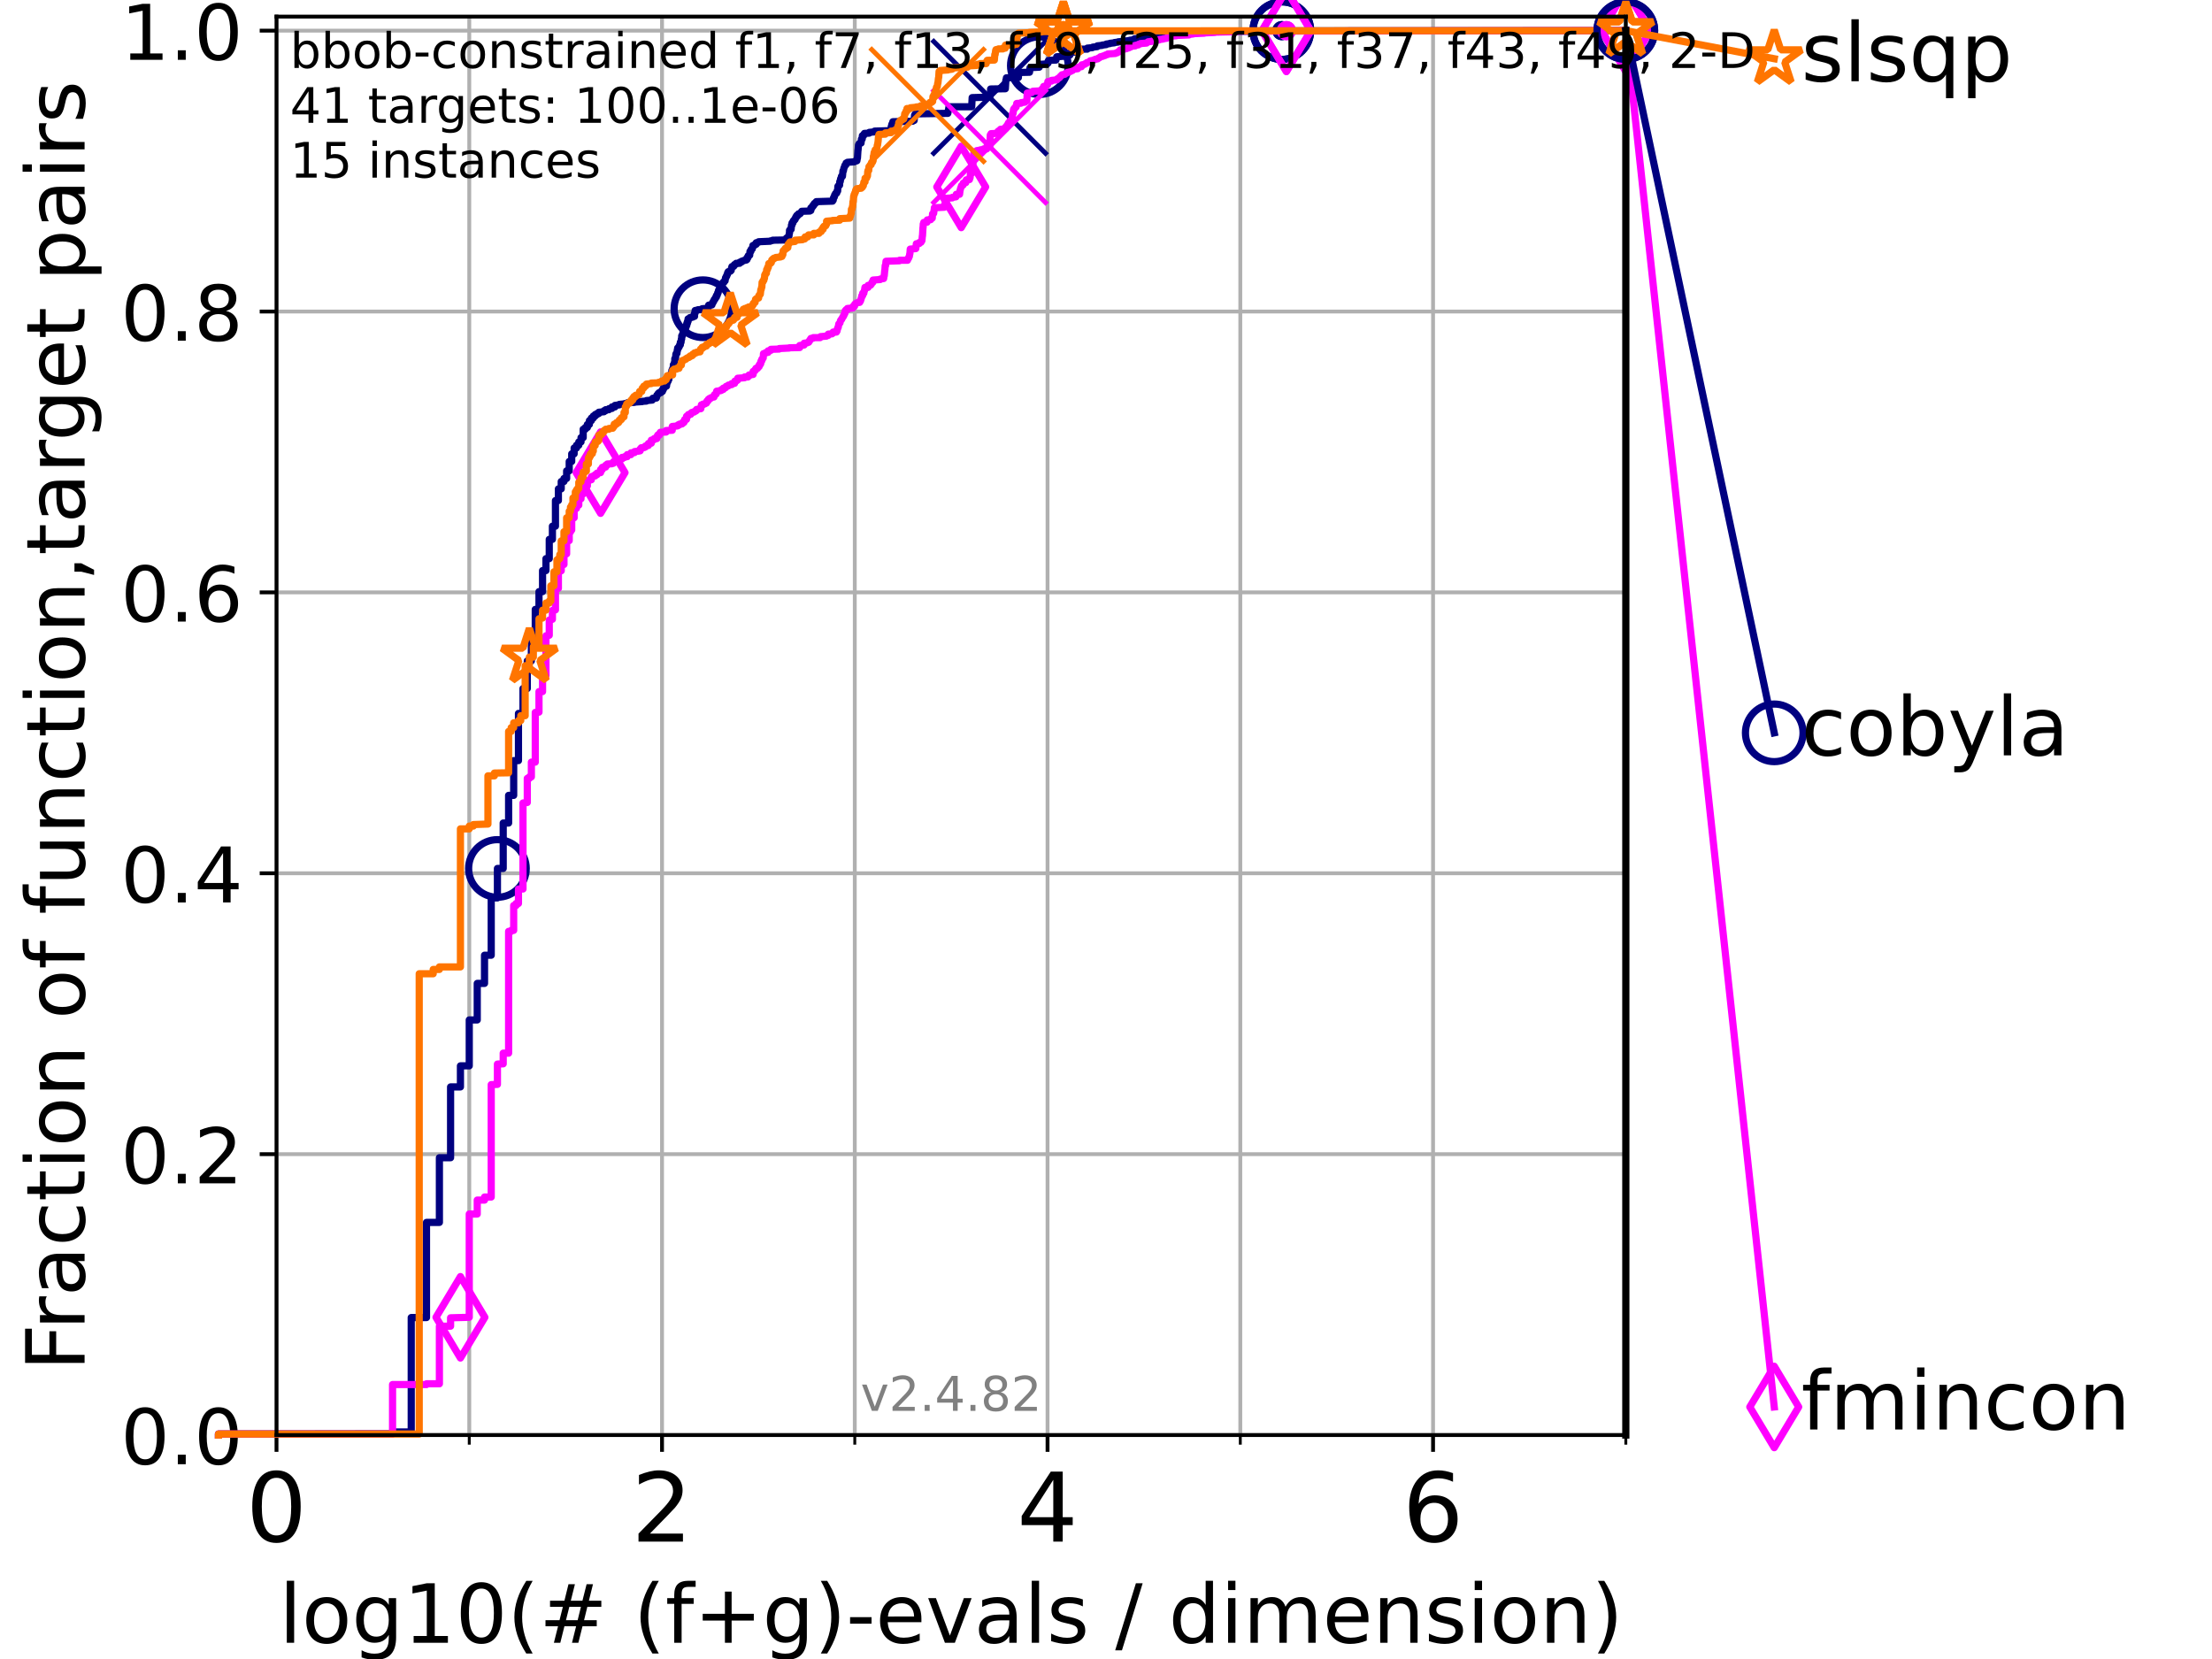 <?xml version="1.0" encoding="utf-8" standalone="no"?>
<!DOCTYPE svg PUBLIC "-//W3C//DTD SVG 1.1//EN"
  "http://www.w3.org/Graphics/SVG/1.1/DTD/svg11.dtd">
<!-- Created with matplotlib (https://matplotlib.org/) -->
<svg height="345.6pt" version="1.1" viewBox="0 0 460.8 345.6" width="460.8pt" xmlns="http://www.w3.org/2000/svg" xmlns:xlink="http://www.w3.org/1999/xlink">
 <defs>
  <style type="text/css">*{stroke-linecap:butt;stroke-linejoin:round;}</style>
 </defs>
 <g id="figure_1">
  <g id="patch_1">
   <path d="M 0 345.6 
L 460.8 345.6 
L 460.8 0 
L 0 0 
z
" style="fill:#ffffff;"/>
  </g>
  <g id="axes_1">
   <g id="patch_2">
    <path d="M 57.6 298.944 
L 338.688 298.944 
L 338.688 3.456 
L 57.6 3.456 
z
" style="fill:#ffffff;"/>
   </g>
   <g id="matplotlib.axis_1">
    <g id="xtick_1">
     <g id="line2d_1">
      <path clip-path="url(#p36ceaaf24d)" d="M 57.6 298.944 
L 57.6 3.456 
" style="fill:none;stroke:#b0b0b0;stroke-linecap:square;stroke-width:0.8;"/>
     </g>
     <g id="line2d_2">
      <defs>
       <path d="M 0 0 
L 0 3.5 
" id="m102665da5c" style="stroke:#000000;stroke-width:0.8;"/>
      </defs>
      <g>
       <use style="stroke:#000000;stroke-width:0.8;" x="57.6" xlink:href="#m102665da5c" y="298.944"/>
      </g>
     </g>
     <g id="text_1">
      <!-- 0 -->
      <g transform="translate(51.237 321.141)scale(0.2 -0.2)">
       <defs>
        <path d="M 31.781 66.406 
Q 24.172 66.406 20.328 58.906 
Q 16.5 51.422 16.5 36.375 
Q 16.5 21.391 20.328 13.891 
Q 24.172 6.391 31.781 6.391 
Q 39.453 6.391 43.281 13.891 
Q 47.125 21.391 47.125 36.375 
Q 47.125 51.422 43.281 58.906 
Q 39.453 66.406 31.781 66.406 
z
M 31.781 74.219 
Q 44.047 74.219 50.516 64.516 
Q 56.984 54.828 56.984 36.375 
Q 56.984 17.969 50.516 8.266 
Q 44.047 -1.422 31.781 -1.422 
Q 19.531 -1.422 13.062 8.266 
Q 6.594 17.969 6.594 36.375 
Q 6.594 54.828 13.062 64.516 
Q 19.531 74.219 31.781 74.219 
z
" id="DejaVuSans-48"/>
       </defs>
       <use xlink:href="#DejaVuSans-48"/>
      </g>
     </g>
    </g>
    <g id="xtick_2">
     <g id="line2d_3">
      <path clip-path="url(#p36ceaaf24d)" d="M 137.911 298.944 
L 137.911 3.456 
" style="fill:none;stroke:#b0b0b0;stroke-linecap:square;stroke-width:0.8;"/>
     </g>
     <g id="line2d_4">
      <g>
       <use style="stroke:#000000;stroke-width:0.8;" x="137.911" xlink:href="#m102665da5c" y="298.944"/>
      </g>
     </g>
     <g id="text_2">
      <!-- 2 -->
      <g transform="translate(131.548 321.141)scale(0.2 -0.2)">
       <defs>
        <path d="M 19.188 8.297 
L 53.609 8.297 
L 53.609 0 
L 7.328 0 
L 7.328 8.297 
Q 12.938 14.109 22.625 23.891 
Q 32.328 33.688 34.812 36.531 
Q 39.547 41.844 41.422 45.531 
Q 43.312 49.219 43.312 52.781 
Q 43.312 58.594 39.234 62.25 
Q 35.156 65.922 28.609 65.922 
Q 23.969 65.922 18.812 64.312 
Q 13.672 62.703 7.812 59.422 
L 7.812 69.391 
Q 13.766 71.781 18.938 73 
Q 24.125 74.219 28.422 74.219 
Q 39.75 74.219 46.484 68.547 
Q 53.219 62.891 53.219 53.422 
Q 53.219 48.922 51.531 44.891 
Q 49.859 40.875 45.406 35.406 
Q 44.188 33.984 37.641 27.219 
Q 31.109 20.453 19.188 8.297 
z
" id="DejaVuSans-50"/>
       </defs>
       <use xlink:href="#DejaVuSans-50"/>
      </g>
     </g>
    </g>
    <g id="xtick_3">
     <g id="line2d_5">
      <path clip-path="url(#p36ceaaf24d)" d="M 218.222 298.944 
L 218.222 3.456 
" style="fill:none;stroke:#b0b0b0;stroke-linecap:square;stroke-width:0.8;"/>
     </g>
     <g id="line2d_6">
      <g>
       <use style="stroke:#000000;stroke-width:0.8;" x="218.222" xlink:href="#m102665da5c" y="298.944"/>
      </g>
     </g>
     <g id="text_3">
      <!-- 4 -->
      <g transform="translate(211.859 321.141)scale(0.2 -0.2)">
       <defs>
        <path d="M 37.797 64.312 
L 12.891 25.391 
L 37.797 25.391 
z
M 35.203 72.906 
L 47.609 72.906 
L 47.609 25.391 
L 58.016 25.391 
L 58.016 17.188 
L 47.609 17.188 
L 47.609 0 
L 37.797 0 
L 37.797 17.188 
L 4.891 17.188 
L 4.891 26.703 
z
" id="DejaVuSans-52"/>
       </defs>
       <use xlink:href="#DejaVuSans-52"/>
      </g>
     </g>
    </g>
    <g id="xtick_4">
     <g id="line2d_7">
      <path clip-path="url(#p36ceaaf24d)" d="M 298.533 298.944 
L 298.533 3.456 
" style="fill:none;stroke:#b0b0b0;stroke-linecap:square;stroke-width:0.8;"/>
     </g>
     <g id="line2d_8">
      <g>
       <use style="stroke:#000000;stroke-width:0.8;" x="298.533" xlink:href="#m102665da5c" y="298.944"/>
      </g>
     </g>
     <g id="text_4">
      <!-- 6 -->
      <g transform="translate(292.17 321.141)scale(0.2 -0.2)">
       <defs>
        <path d="M 33.016 40.375 
Q 26.375 40.375 22.484 35.828 
Q 18.609 31.297 18.609 23.391 
Q 18.609 15.531 22.484 10.953 
Q 26.375 6.391 33.016 6.391 
Q 39.656 6.391 43.531 10.953 
Q 47.406 15.531 47.406 23.391 
Q 47.406 31.297 43.531 35.828 
Q 39.656 40.375 33.016 40.375 
z
M 52.594 71.297 
L 52.594 62.312 
Q 48.875 64.062 45.094 64.984 
Q 41.312 65.922 37.594 65.922 
Q 27.828 65.922 22.672 59.328 
Q 17.531 52.734 16.797 39.406 
Q 19.672 43.656 24.016 45.922 
Q 28.375 48.188 33.594 48.188 
Q 44.578 48.188 50.953 41.516 
Q 57.328 34.859 57.328 23.391 
Q 57.328 12.156 50.688 5.359 
Q 44.047 -1.422 33.016 -1.422 
Q 20.359 -1.422 13.672 8.266 
Q 6.984 17.969 6.984 36.375 
Q 6.984 53.656 15.188 63.938 
Q 23.391 74.219 37.203 74.219 
Q 40.922 74.219 44.703 73.484 
Q 48.484 72.75 52.594 71.297 
z
" id="DejaVuSans-54"/>
       </defs>
       <use xlink:href="#DejaVuSans-54"/>
      </g>
     </g>
    </g>
    <g id="xtick_5">
     <g id="line2d_9">
      <path clip-path="url(#p36ceaaf24d)" d="M 97.755 298.944 
L 97.755 3.456 
" style="fill:none;stroke:#b0b0b0;stroke-linecap:square;stroke-width:0.8;"/>
     </g>
     <g id="line2d_10">
      <defs>
       <path d="M 0 0 
L 0 2 
" id="mafbe1544c1" style="stroke:#000000;stroke-width:0.6;"/>
      </defs>
      <g>
       <use style="stroke:#000000;stroke-width:0.6;" x="97.755" xlink:href="#mafbe1544c1" y="298.944"/>
      </g>
     </g>
    </g>
    <g id="xtick_6">
     <g id="line2d_11">
      <path clip-path="url(#p36ceaaf24d)" d="M 178.066 298.944 
L 178.066 3.456 
" style="fill:none;stroke:#b0b0b0;stroke-linecap:square;stroke-width:0.8;"/>
     </g>
     <g id="line2d_12">
      <g>
       <use style="stroke:#000000;stroke-width:0.6;" x="178.066" xlink:href="#mafbe1544c1" y="298.944"/>
      </g>
     </g>
    </g>
    <g id="xtick_7">
     <g id="line2d_13">
      <path clip-path="url(#p36ceaaf24d)" d="M 258.377 298.944 
L 258.377 3.456 
" style="fill:none;stroke:#b0b0b0;stroke-linecap:square;stroke-width:0.8;"/>
     </g>
     <g id="line2d_14">
      <g>
       <use style="stroke:#000000;stroke-width:0.6;" x="258.377" xlink:href="#mafbe1544c1" y="298.944"/>
      </g>
     </g>
    </g>
    <g id="xtick_8">
     <g id="line2d_15">
      <path clip-path="url(#p36ceaaf24d)" d="M 338.688 298.944 
L 338.688 3.456 
" style="fill:none;stroke:#b0b0b0;stroke-linecap:square;stroke-width:0.8;"/>
     </g>
     <g id="line2d_16">
      <g>
       <use style="stroke:#000000;stroke-width:0.6;" x="338.688" xlink:href="#mafbe1544c1" y="298.944"/>
      </g>
     </g>
    </g>
    <g id="text_5">
     <!-- log10(# (f+g)-evals / dimension) -->
     <g transform="translate(58.145 342.218)scale(0.17 -0.17)">
      <defs>
       <path d="M 9.422 75.984 
L 18.406 75.984 
L 18.406 0 
L 9.422 0 
z
" id="DejaVuSans-108"/>
       <path d="M 30.609 48.391 
Q 23.391 48.391 19.188 42.75 
Q 14.984 37.109 14.984 27.297 
Q 14.984 17.484 19.156 11.844 
Q 23.344 6.203 30.609 6.203 
Q 37.797 6.203 41.984 11.859 
Q 46.188 17.531 46.188 27.297 
Q 46.188 37.016 41.984 42.703 
Q 37.797 48.391 30.609 48.391 
z
M 30.609 56 
Q 42.328 56 49.016 48.375 
Q 55.719 40.766 55.719 27.297 
Q 55.719 13.875 49.016 6.219 
Q 42.328 -1.422 30.609 -1.422 
Q 18.844 -1.422 12.172 6.219 
Q 5.516 13.875 5.516 27.297 
Q 5.516 40.766 12.172 48.375 
Q 18.844 56 30.609 56 
z
" id="DejaVuSans-111"/>
       <path d="M 45.406 27.984 
Q 45.406 37.75 41.375 43.109 
Q 37.359 48.484 30.078 48.484 
Q 22.859 48.484 18.828 43.109 
Q 14.797 37.75 14.797 27.984 
Q 14.797 18.266 18.828 12.891 
Q 22.859 7.516 30.078 7.516 
Q 37.359 7.516 41.375 12.891 
Q 45.406 18.266 45.406 27.984 
z
M 54.391 6.781 
Q 54.391 -7.172 48.188 -13.984 
Q 42 -20.797 29.203 -20.797 
Q 24.469 -20.797 20.266 -20.094 
Q 16.062 -19.391 12.109 -17.922 
L 12.109 -9.188 
Q 16.062 -11.328 19.922 -12.344 
Q 23.781 -13.375 27.781 -13.375 
Q 36.625 -13.375 41.016 -8.766 
Q 45.406 -4.156 45.406 5.172 
L 45.406 9.625 
Q 42.625 4.781 38.281 2.391 
Q 33.938 0 27.875 0 
Q 17.828 0 11.672 7.656 
Q 5.516 15.328 5.516 27.984 
Q 5.516 40.672 11.672 48.328 
Q 17.828 56 27.875 56 
Q 33.938 56 38.281 53.609 
Q 42.625 51.219 45.406 46.391 
L 45.406 54.688 
L 54.391 54.688 
z
" id="DejaVuSans-103"/>
       <path d="M 12.406 8.297 
L 28.516 8.297 
L 28.516 63.922 
L 10.984 60.406 
L 10.984 69.391 
L 28.422 72.906 
L 38.281 72.906 
L 38.281 8.297 
L 54.391 8.297 
L 54.391 0 
L 12.406 0 
z
" id="DejaVuSans-49"/>
       <path d="M 31 75.875 
Q 24.469 64.656 21.281 53.656 
Q 18.109 42.672 18.109 31.391 
Q 18.109 20.125 21.312 9.062 
Q 24.516 -2 31 -13.188 
L 23.188 -13.188 
Q 15.875 -1.703 12.234 9.375 
Q 8.594 20.453 8.594 31.391 
Q 8.594 42.281 12.203 53.312 
Q 15.828 64.359 23.188 75.875 
z
" id="DejaVuSans-40"/>
       <path d="M 51.125 44 
L 36.922 44 
L 32.812 27.688 
L 47.125 27.688 
z
M 43.797 71.781 
L 38.719 51.516 
L 52.984 51.516 
L 58.109 71.781 
L 65.922 71.781 
L 60.891 51.516 
L 76.125 51.516 
L 76.125 44 
L 58.984 44 
L 54.984 27.688 
L 70.516 27.688 
L 70.516 20.219 
L 53.078 20.219 
L 48 0 
L 40.188 0 
L 45.219 20.219 
L 30.906 20.219 
L 25.875 0 
L 18.016 0 
L 23.094 20.219 
L 7.719 20.219 
L 7.719 27.688 
L 24.906 27.688 
L 29 44 
L 13.281 44 
L 13.281 51.516 
L 30.906 51.516 
L 35.891 71.781 
z
" id="DejaVuSans-35"/>
       <path id="DejaVuSans-32"/>
       <path d="M 37.109 75.984 
L 37.109 68.5 
L 28.516 68.5 
Q 23.688 68.5 21.797 66.547 
Q 19.922 64.594 19.922 59.516 
L 19.922 54.688 
L 34.719 54.688 
L 34.719 47.703 
L 19.922 47.703 
L 19.922 0 
L 10.891 0 
L 10.891 47.703 
L 2.297 47.703 
L 2.297 54.688 
L 10.891 54.688 
L 10.891 58.5 
Q 10.891 67.625 15.141 71.797 
Q 19.391 75.984 28.609 75.984 
z
" id="DejaVuSans-102"/>
       <path d="M 46 62.703 
L 46 35.5 
L 73.188 35.5 
L 73.188 27.203 
L 46 27.203 
L 46 0 
L 37.797 0 
L 37.797 27.203 
L 10.594 27.203 
L 10.594 35.5 
L 37.797 35.5 
L 37.797 62.703 
z
" id="DejaVuSans-43"/>
       <path d="M 8.016 75.875 
L 15.828 75.875 
Q 23.141 64.359 26.781 53.312 
Q 30.422 42.281 30.422 31.391 
Q 30.422 20.453 26.781 9.375 
Q 23.141 -1.703 15.828 -13.188 
L 8.016 -13.188 
Q 14.5 -2 17.703 9.062 
Q 20.906 20.125 20.906 31.391 
Q 20.906 42.672 17.703 53.656 
Q 14.5 64.656 8.016 75.875 
z
" id="DejaVuSans-41"/>
       <path d="M 4.891 31.391 
L 31.203 31.391 
L 31.203 23.391 
L 4.891 23.391 
z
" id="DejaVuSans-45"/>
       <path d="M 56.203 29.594 
L 56.203 25.203 
L 14.891 25.203 
Q 15.484 15.922 20.484 11.062 
Q 25.484 6.203 34.422 6.203 
Q 39.594 6.203 44.453 7.469 
Q 49.312 8.734 54.109 11.281 
L 54.109 2.781 
Q 49.266 0.734 44.188 -0.344 
Q 39.109 -1.422 33.891 -1.422 
Q 20.797 -1.422 13.156 6.188 
Q 5.516 13.812 5.516 26.812 
Q 5.516 40.234 12.766 48.109 
Q 20.016 56 32.328 56 
Q 43.359 56 49.781 48.891 
Q 56.203 41.797 56.203 29.594 
z
M 47.219 32.234 
Q 47.125 39.594 43.094 43.984 
Q 39.062 48.391 32.422 48.391 
Q 24.906 48.391 20.391 44.141 
Q 15.875 39.891 15.188 32.172 
z
" id="DejaVuSans-101"/>
       <path d="M 2.984 54.688 
L 12.5 54.688 
L 29.594 8.797 
L 46.688 54.688 
L 56.203 54.688 
L 35.688 0 
L 23.484 0 
z
" id="DejaVuSans-118"/>
       <path d="M 34.281 27.484 
Q 23.391 27.484 19.188 25 
Q 14.984 22.516 14.984 16.5 
Q 14.984 11.719 18.141 8.906 
Q 21.297 6.109 26.703 6.109 
Q 34.188 6.109 38.703 11.406 
Q 43.219 16.703 43.219 25.484 
L 43.219 27.484 
z
M 52.203 31.203 
L 52.203 0 
L 43.219 0 
L 43.219 8.297 
Q 40.141 3.328 35.547 0.953 
Q 30.953 -1.422 24.312 -1.422 
Q 15.922 -1.422 10.953 3.297 
Q 6 8.016 6 15.922 
Q 6 25.141 12.172 29.828 
Q 18.359 34.516 30.609 34.516 
L 43.219 34.516 
L 43.219 35.406 
Q 43.219 41.609 39.141 45 
Q 35.062 48.391 27.688 48.391 
Q 23 48.391 18.547 47.266 
Q 14.109 46.141 10.016 43.891 
L 10.016 52.203 
Q 14.938 54.109 19.578 55.047 
Q 24.219 56 28.609 56 
Q 40.484 56 46.344 49.844 
Q 52.203 43.703 52.203 31.203 
z
" id="DejaVuSans-97"/>
       <path d="M 44.281 53.078 
L 44.281 44.578 
Q 40.484 46.531 36.375 47.5 
Q 32.281 48.484 27.875 48.484 
Q 21.188 48.484 17.844 46.438 
Q 14.5 44.391 14.5 40.281 
Q 14.5 37.156 16.891 35.375 
Q 19.281 33.594 26.516 31.984 
L 29.594 31.297 
Q 39.156 29.25 43.188 25.516 
Q 47.219 21.781 47.219 15.094 
Q 47.219 7.469 41.188 3.016 
Q 35.156 -1.422 24.609 -1.422 
Q 20.219 -1.422 15.453 -0.562 
Q 10.688 0.297 5.422 2 
L 5.422 11.281 
Q 10.406 8.688 15.234 7.391 
Q 20.062 6.109 24.812 6.109 
Q 31.156 6.109 34.562 8.281 
Q 37.984 10.453 37.984 14.406 
Q 37.984 18.062 35.516 20.016 
Q 33.062 21.969 24.703 23.781 
L 21.578 24.516 
Q 13.234 26.266 9.516 29.906 
Q 5.812 33.547 5.812 39.891 
Q 5.812 47.609 11.281 51.797 
Q 16.75 56 26.812 56 
Q 31.781 56 36.172 55.266 
Q 40.578 54.547 44.281 53.078 
z
" id="DejaVuSans-115"/>
       <path d="M 25.391 72.906 
L 33.688 72.906 
L 8.297 -9.281 
L 0 -9.281 
z
" id="DejaVuSans-47"/>
       <path d="M 45.406 46.391 
L 45.406 75.984 
L 54.391 75.984 
L 54.391 0 
L 45.406 0 
L 45.406 8.203 
Q 42.578 3.328 38.25 0.953 
Q 33.938 -1.422 27.875 -1.422 
Q 17.969 -1.422 11.734 6.484 
Q 5.516 14.406 5.516 27.297 
Q 5.516 40.188 11.734 48.094 
Q 17.969 56 27.875 56 
Q 33.938 56 38.25 53.625 
Q 42.578 51.266 45.406 46.391 
z
M 14.797 27.297 
Q 14.797 17.391 18.875 11.75 
Q 22.953 6.109 30.078 6.109 
Q 37.203 6.109 41.297 11.75 
Q 45.406 17.391 45.406 27.297 
Q 45.406 37.203 41.297 42.844 
Q 37.203 48.484 30.078 48.484 
Q 22.953 48.484 18.875 42.844 
Q 14.797 37.203 14.797 27.297 
z
" id="DejaVuSans-100"/>
       <path d="M 9.422 54.688 
L 18.406 54.688 
L 18.406 0 
L 9.422 0 
z
M 9.422 75.984 
L 18.406 75.984 
L 18.406 64.594 
L 9.422 64.594 
z
" id="DejaVuSans-105"/>
       <path d="M 52 44.188 
Q 55.375 50.25 60.062 53.125 
Q 64.75 56 71.094 56 
Q 79.641 56 84.281 50.016 
Q 88.922 44.047 88.922 33.016 
L 88.922 0 
L 79.891 0 
L 79.891 32.719 
Q 79.891 40.578 77.094 44.375 
Q 74.312 48.188 68.609 48.188 
Q 61.625 48.188 57.562 43.547 
Q 53.516 38.922 53.516 30.906 
L 53.516 0 
L 44.484 0 
L 44.484 32.719 
Q 44.484 40.625 41.703 44.406 
Q 38.922 48.188 33.109 48.188 
Q 26.219 48.188 22.156 43.531 
Q 18.109 38.875 18.109 30.906 
L 18.109 0 
L 9.078 0 
L 9.078 54.688 
L 18.109 54.688 
L 18.109 46.188 
Q 21.188 51.219 25.484 53.609 
Q 29.781 56 35.688 56 
Q 41.656 56 45.828 52.969 
Q 50 49.953 52 44.188 
z
" id="DejaVuSans-109"/>
       <path d="M 54.891 33.016 
L 54.891 0 
L 45.906 0 
L 45.906 32.719 
Q 45.906 40.484 42.875 44.328 
Q 39.844 48.188 33.797 48.188 
Q 26.516 48.188 22.312 43.547 
Q 18.109 38.922 18.109 30.906 
L 18.109 0 
L 9.078 0 
L 9.078 54.688 
L 18.109 54.688 
L 18.109 46.188 
Q 21.344 51.125 25.703 53.562 
Q 30.078 56 35.797 56 
Q 45.219 56 50.047 50.172 
Q 54.891 44.344 54.891 33.016 
z
" id="DejaVuSans-110"/>
      </defs>
      <use xlink:href="#DejaVuSans-108"/>
      <use x="27.783" xlink:href="#DejaVuSans-111"/>
      <use x="88.965" xlink:href="#DejaVuSans-103"/>
      <use x="152.441" xlink:href="#DejaVuSans-49"/>
      <use x="216.064" xlink:href="#DejaVuSans-48"/>
      <use x="279.688" xlink:href="#DejaVuSans-40"/>
      <use x="318.701" xlink:href="#DejaVuSans-35"/>
      <use x="402.49" xlink:href="#DejaVuSans-32"/>
      <use x="434.277" xlink:href="#DejaVuSans-40"/>
      <use x="473.291" xlink:href="#DejaVuSans-102"/>
      <use x="508.496" xlink:href="#DejaVuSans-43"/>
      <use x="592.285" xlink:href="#DejaVuSans-103"/>
      <use x="655.762" xlink:href="#DejaVuSans-41"/>
      <use x="694.775" xlink:href="#DejaVuSans-45"/>
      <use x="730.859" xlink:href="#DejaVuSans-101"/>
      <use x="792.383" xlink:href="#DejaVuSans-118"/>
      <use x="851.562" xlink:href="#DejaVuSans-97"/>
      <use x="912.842" xlink:href="#DejaVuSans-108"/>
      <use x="940.625" xlink:href="#DejaVuSans-115"/>
      <use x="992.725" xlink:href="#DejaVuSans-32"/>
      <use x="1024.512" xlink:href="#DejaVuSans-47"/>
      <use x="1058.203" xlink:href="#DejaVuSans-32"/>
      <use x="1089.99" xlink:href="#DejaVuSans-100"/>
      <use x="1153.467" xlink:href="#DejaVuSans-105"/>
      <use x="1181.25" xlink:href="#DejaVuSans-109"/>
      <use x="1278.662" xlink:href="#DejaVuSans-101"/>
      <use x="1340.186" xlink:href="#DejaVuSans-110"/>
      <use x="1403.564" xlink:href="#DejaVuSans-115"/>
      <use x="1455.664" xlink:href="#DejaVuSans-105"/>
      <use x="1483.447" xlink:href="#DejaVuSans-111"/>
      <use x="1544.629" xlink:href="#DejaVuSans-110"/>
      <use x="1608.008" xlink:href="#DejaVuSans-41"/>
     </g>
    </g>
   </g>
   <g id="matplotlib.axis_2">
    <g id="ytick_1">
     <g id="line2d_17">
      <path clip-path="url(#p36ceaaf24d)" d="M 57.6 298.944 
L 338.688 298.944 
" style="fill:none;stroke:#b0b0b0;stroke-linecap:square;stroke-width:0.8;"/>
     </g>
     <g id="line2d_18">
      <defs>
       <path d="M 0 0 
L -3.5 0 
" id="m426a8697a0" style="stroke:#000000;stroke-width:0.8;"/>
      </defs>
      <g>
       <use style="stroke:#000000;stroke-width:0.8;" x="57.6" xlink:href="#m426a8697a0" y="298.944"/>
      </g>
     </g>
     <g id="text_6">
      <!-- 0.0 -->
      <g transform="translate(25.155 305.023)scale(0.16 -0.16)">
       <defs>
        <path d="M 10.688 12.406 
L 21 12.406 
L 21 0 
L 10.688 0 
z
" id="DejaVuSans-46"/>
       </defs>
       <use xlink:href="#DejaVuSans-48"/>
       <use x="63.623" xlink:href="#DejaVuSans-46"/>
       <use x="95.41" xlink:href="#DejaVuSans-48"/>
      </g>
     </g>
    </g>
    <g id="ytick_2">
     <g id="line2d_19">
      <path clip-path="url(#p36ceaaf24d)" d="M 57.6 240.432 
L 338.688 240.432 
" style="fill:none;stroke:#b0b0b0;stroke-linecap:square;stroke-width:0.8;"/>
     </g>
     <g id="line2d_20">
      <g>
       <use style="stroke:#000000;stroke-width:0.8;" x="57.6" xlink:href="#m426a8697a0" y="240.432"/>
      </g>
     </g>
     <g id="text_7">
      <!-- 0.2 -->
      <g transform="translate(25.155 246.51)scale(0.16 -0.16)">
       <use xlink:href="#DejaVuSans-48"/>
       <use x="63.623" xlink:href="#DejaVuSans-46"/>
       <use x="95.41" xlink:href="#DejaVuSans-50"/>
      </g>
     </g>
    </g>
    <g id="ytick_3">
     <g id="line2d_21">
      <path clip-path="url(#p36ceaaf24d)" d="M 57.6 181.919 
L 338.688 181.919 
" style="fill:none;stroke:#b0b0b0;stroke-linecap:square;stroke-width:0.8;"/>
     </g>
     <g id="line2d_22">
      <g>
       <use style="stroke:#000000;stroke-width:0.8;" x="57.6" xlink:href="#m426a8697a0" y="181.919"/>
      </g>
     </g>
     <g id="text_8">
      <!-- 0.4 -->
      <g transform="translate(25.155 187.998)scale(0.16 -0.16)">
       <use xlink:href="#DejaVuSans-48"/>
       <use x="63.623" xlink:href="#DejaVuSans-46"/>
       <use x="95.41" xlink:href="#DejaVuSans-52"/>
      </g>
     </g>
    </g>
    <g id="ytick_4">
     <g id="line2d_23">
      <path clip-path="url(#p36ceaaf24d)" d="M 57.6 123.407 
L 338.688 123.407 
" style="fill:none;stroke:#b0b0b0;stroke-linecap:square;stroke-width:0.8;"/>
     </g>
     <g id="line2d_24">
      <g>
       <use style="stroke:#000000;stroke-width:0.8;" x="57.6" xlink:href="#m426a8697a0" y="123.407"/>
      </g>
     </g>
     <g id="text_9">
      <!-- 0.6 -->
      <g transform="translate(25.155 129.485)scale(0.16 -0.16)">
       <use xlink:href="#DejaVuSans-48"/>
       <use x="63.623" xlink:href="#DejaVuSans-46"/>
       <use x="95.41" xlink:href="#DejaVuSans-54"/>
      </g>
     </g>
    </g>
    <g id="ytick_5">
     <g id="line2d_25">
      <path clip-path="url(#p36ceaaf24d)" d="M 57.6 64.894 
L 338.688 64.894 
" style="fill:none;stroke:#b0b0b0;stroke-linecap:square;stroke-width:0.8;"/>
     </g>
     <g id="line2d_26">
      <g>
       <use style="stroke:#000000;stroke-width:0.8;" x="57.6" xlink:href="#m426a8697a0" y="64.894"/>
      </g>
     </g>
     <g id="text_10">
      <!-- 0.8 -->
      <g transform="translate(25.155 70.973)scale(0.16 -0.16)">
       <defs>
        <path d="M 31.781 34.625 
Q 24.75 34.625 20.719 30.859 
Q 16.703 27.094 16.703 20.516 
Q 16.703 13.922 20.719 10.156 
Q 24.75 6.391 31.781 6.391 
Q 38.812 6.391 42.859 10.172 
Q 46.922 13.969 46.922 20.516 
Q 46.922 27.094 42.891 30.859 
Q 38.875 34.625 31.781 34.625 
z
M 21.922 38.812 
Q 15.578 40.375 12.031 44.719 
Q 8.5 49.078 8.5 55.328 
Q 8.5 64.062 14.719 69.141 
Q 20.953 74.219 31.781 74.219 
Q 42.672 74.219 48.875 69.141 
Q 55.078 64.062 55.078 55.328 
Q 55.078 49.078 51.531 44.719 
Q 48 40.375 41.703 38.812 
Q 48.828 37.156 52.797 32.312 
Q 56.781 27.484 56.781 20.516 
Q 56.781 9.906 50.312 4.234 
Q 43.844 -1.422 31.781 -1.422 
Q 19.734 -1.422 13.25 4.234 
Q 6.781 9.906 6.781 20.516 
Q 6.781 27.484 10.781 32.312 
Q 14.797 37.156 21.922 38.812 
z
M 18.312 54.391 
Q 18.312 48.734 21.844 45.562 
Q 25.391 42.391 31.781 42.391 
Q 38.141 42.391 41.719 45.562 
Q 45.312 48.734 45.312 54.391 
Q 45.312 60.062 41.719 63.234 
Q 38.141 66.406 31.781 66.406 
Q 25.391 66.406 21.844 63.234 
Q 18.312 60.062 18.312 54.391 
z
" id="DejaVuSans-56"/>
       </defs>
       <use xlink:href="#DejaVuSans-48"/>
       <use x="63.623" xlink:href="#DejaVuSans-46"/>
       <use x="95.41" xlink:href="#DejaVuSans-56"/>
      </g>
     </g>
    </g>
    <g id="ytick_6">
     <g id="line2d_27">
      <path clip-path="url(#p36ceaaf24d)" d="M 57.6 6.382 
L 338.688 6.382 
" style="fill:none;stroke:#b0b0b0;stroke-linecap:square;stroke-width:0.8;"/>
     </g>
     <g id="line2d_28">
      <g>
       <use style="stroke:#000000;stroke-width:0.8;" x="57.6" xlink:href="#m426a8697a0" y="6.382"/>
      </g>
     </g>
     <g id="text_11">
      <!-- 1.0 -->
      <g transform="translate(25.155 12.46)scale(0.16 -0.16)">
       <use xlink:href="#DejaVuSans-49"/>
       <use x="63.623" xlink:href="#DejaVuSans-46"/>
       <use x="95.41" xlink:href="#DejaVuSans-48"/>
      </g>
     </g>
    </g>
    <g id="text_12">
     <!-- Fraction of function,target pairs -->
     <g transform="translate(17.62 285.585)rotate(-90)scale(0.17 -0.17)">
      <defs>
       <path d="M 9.812 72.906 
L 51.703 72.906 
L 51.703 64.594 
L 19.672 64.594 
L 19.672 43.109 
L 48.578 43.109 
L 48.578 34.812 
L 19.672 34.812 
L 19.672 0 
L 9.812 0 
z
" id="DejaVuSans-70"/>
       <path d="M 41.109 46.297 
Q 39.594 47.172 37.812 47.578 
Q 36.031 48 33.891 48 
Q 26.266 48 22.188 43.047 
Q 18.109 38.094 18.109 28.812 
L 18.109 0 
L 9.078 0 
L 9.078 54.688 
L 18.109 54.688 
L 18.109 46.188 
Q 20.953 51.172 25.484 53.578 
Q 30.031 56 36.531 56 
Q 37.453 56 38.578 55.875 
Q 39.703 55.766 41.062 55.516 
z
" id="DejaVuSans-114"/>
       <path d="M 48.781 52.594 
L 48.781 44.188 
Q 44.969 46.297 41.141 47.344 
Q 37.312 48.391 33.406 48.391 
Q 24.656 48.391 19.812 42.844 
Q 14.984 37.312 14.984 27.297 
Q 14.984 17.281 19.812 11.734 
Q 24.656 6.203 33.406 6.203 
Q 37.312 6.203 41.141 7.25 
Q 44.969 8.297 48.781 10.406 
L 48.781 2.094 
Q 45.016 0.344 40.984 -0.531 
Q 36.969 -1.422 32.422 -1.422 
Q 20.062 -1.422 12.781 6.344 
Q 5.516 14.109 5.516 27.297 
Q 5.516 40.672 12.859 48.328 
Q 20.219 56 33.016 56 
Q 37.156 56 41.109 55.141 
Q 45.062 54.297 48.781 52.594 
z
" id="DejaVuSans-99"/>
       <path d="M 18.312 70.219 
L 18.312 54.688 
L 36.812 54.688 
L 36.812 47.703 
L 18.312 47.703 
L 18.312 18.016 
Q 18.312 11.328 20.141 9.422 
Q 21.969 7.516 27.594 7.516 
L 36.812 7.516 
L 36.812 0 
L 27.594 0 
Q 17.188 0 13.234 3.875 
Q 9.281 7.766 9.281 18.016 
L 9.281 47.703 
L 2.688 47.703 
L 2.688 54.688 
L 9.281 54.688 
L 9.281 70.219 
z
" id="DejaVuSans-116"/>
       <path d="M 8.5 21.578 
L 8.5 54.688 
L 17.484 54.688 
L 17.484 21.922 
Q 17.484 14.156 20.5 10.266 
Q 23.531 6.391 29.594 6.391 
Q 36.859 6.391 41.078 11.031 
Q 45.312 15.672 45.312 23.688 
L 45.312 54.688 
L 54.297 54.688 
L 54.297 0 
L 45.312 0 
L 45.312 8.406 
Q 42.047 3.422 37.719 1 
Q 33.406 -1.422 27.688 -1.422 
Q 18.266 -1.422 13.375 4.438 
Q 8.5 10.297 8.5 21.578 
z
M 31.109 56 
z
" id="DejaVuSans-117"/>
       <path d="M 11.719 12.406 
L 22.016 12.406 
L 22.016 4 
L 14.016 -11.625 
L 7.719 -11.625 
L 11.719 4 
z
" id="DejaVuSans-44"/>
       <path d="M 18.109 8.203 
L 18.109 -20.797 
L 9.078 -20.797 
L 9.078 54.688 
L 18.109 54.688 
L 18.109 46.391 
Q 20.953 51.266 25.266 53.625 
Q 29.594 56 35.594 56 
Q 45.562 56 51.781 48.094 
Q 58.016 40.188 58.016 27.297 
Q 58.016 14.406 51.781 6.484 
Q 45.562 -1.422 35.594 -1.422 
Q 29.594 -1.422 25.266 0.953 
Q 20.953 3.328 18.109 8.203 
z
M 48.688 27.297 
Q 48.688 37.203 44.609 42.844 
Q 40.531 48.484 33.406 48.484 
Q 26.266 48.484 22.188 42.844 
Q 18.109 37.203 18.109 27.297 
Q 18.109 17.391 22.188 11.75 
Q 26.266 6.109 33.406 6.109 
Q 40.531 6.109 44.609 11.75 
Q 48.688 17.391 48.688 27.297 
z
" id="DejaVuSans-112"/>
      </defs>
      <use xlink:href="#DejaVuSans-70"/>
      <use x="50.27" xlink:href="#DejaVuSans-114"/>
      <use x="91.383" xlink:href="#DejaVuSans-97"/>
      <use x="152.662" xlink:href="#DejaVuSans-99"/>
      <use x="207.643" xlink:href="#DejaVuSans-116"/>
      <use x="246.852" xlink:href="#DejaVuSans-105"/>
      <use x="274.635" xlink:href="#DejaVuSans-111"/>
      <use x="335.816" xlink:href="#DejaVuSans-110"/>
      <use x="399.195" xlink:href="#DejaVuSans-32"/>
      <use x="430.982" xlink:href="#DejaVuSans-111"/>
      <use x="492.164" xlink:href="#DejaVuSans-102"/>
      <use x="527.369" xlink:href="#DejaVuSans-32"/>
      <use x="559.156" xlink:href="#DejaVuSans-102"/>
      <use x="594.361" xlink:href="#DejaVuSans-117"/>
      <use x="657.74" xlink:href="#DejaVuSans-110"/>
      <use x="721.119" xlink:href="#DejaVuSans-99"/>
      <use x="776.1" xlink:href="#DejaVuSans-116"/>
      <use x="815.309" xlink:href="#DejaVuSans-105"/>
      <use x="843.092" xlink:href="#DejaVuSans-111"/>
      <use x="904.273" xlink:href="#DejaVuSans-110"/>
      <use x="967.652" xlink:href="#DejaVuSans-44"/>
      <use x="999.439" xlink:href="#DejaVuSans-116"/>
      <use x="1038.648" xlink:href="#DejaVuSans-97"/>
      <use x="1099.928" xlink:href="#DejaVuSans-114"/>
      <use x="1139.291" xlink:href="#DejaVuSans-103"/>
      <use x="1202.768" xlink:href="#DejaVuSans-101"/>
      <use x="1264.291" xlink:href="#DejaVuSans-116"/>
      <use x="1303.5" xlink:href="#DejaVuSans-32"/>
      <use x="1335.287" xlink:href="#DejaVuSans-112"/>
      <use x="1398.764" xlink:href="#DejaVuSans-97"/>
      <use x="1460.043" xlink:href="#DejaVuSans-105"/>
      <use x="1487.826" xlink:href="#DejaVuSans-114"/>
      <use x="1528.939" xlink:href="#DejaVuSans-115"/>
     </g>
    </g>
   </g>
   <g id="line2d_29">
    <defs>
     <path d="M 0 1.5 
C 0.398 1.5 0.779 1.342 1.061 1.061 
C 1.342 0.779 1.5 0.398 1.5 0 
C 1.5 -0.398 1.342 -0.779 1.061 -1.061 
C 0.779 -1.342 0.398 -1.5 0 -1.5 
C -0.398 -1.5 -0.779 -1.342 -1.061 -1.061 
C -1.342 -0.779 -1.5 -0.398 -1.5 0 
C -1.5 0.398 -1.342 0.779 -1.061 1.061 
C -0.779 1.342 -0.398 1.5 0 1.5 
z
" id="m9142d6f800" style="stroke:#000080;"/>
    </defs>
    <g>
     <use style="fill:#000080;stroke:#000080;" x="267.03" xlink:href="#m9142d6f800" y="6.382"/>
     <use style="fill:#000080;stroke:#000080;" x="267.03" xlink:href="#m9142d6f800" y="6.382"/>
    </g>
   </g>
   <g id="line2d_30">
    <path d="M 45.512 298.944 
L 45.512 298.733 
L 81.776 298.68 
L 81.776 298.31 
L 85.667 298.31 
L 85.667 274.471 
L 88.847 274.471 
L 88.847 254.65 
L 91.535 254.65 
L 91.535 241.172 
L 93.864 241.172 
L 93.864 226.424 
L 95.918 226.424 
L 95.918 222.037 
L 97.755 222.037 
L 97.755 212.47 
L 99.418 212.47 
L 99.418 204.859 
L 100.935 204.859 
L 100.935 198.992 
L 102.331 198.992 
L 102.331 187.046 
L 103.623 187.046 
L 103.623 180.915 
L 104.826 180.915 
L 104.826 171.453 
L 105.952 171.453 
L 105.952 165.692 
L 107.009 165.692 
L 107.009 158.451 
L 108.006 158.451 
L 108.006 148.619 
L 108.949 148.619 
L 108.949 143.439 
L 109.843 143.439 
L 109.843 137.678 
L 110.694 137.678 
L 110.694 132.551 
L 111.506 132.551 
L 111.506 126.948 
L 112.281 126.948 
L 112.281 123.248 
L 113.023 123.248 
L 113.023 118.861 
L 113.735 118.861 
L 113.735 116.377 
L 114.419 116.377 
L 114.419 112.36 
L 115.077 112.36 
L 115.077 109.611 
L 115.711 109.611 
L 115.711 104.272 
L 116.323 104.272 
L 116.323 101.841 
L 116.914 101.841 
L 116.914 100.308 
L 117.486 100.308 
L 117.486 99.674 
L 118.04 99.674 
L 118.04 98.088 
L 118.577 98.088 
L 118.577 96.132 
L 119.097 96.132 
L 119.097 94.547 
L 119.603 94.547 
L 119.603 93.331 
L 120.094 93.331 
L 120.094 92.75 
L 120.572 92.75 
L 120.572 92.062 
L 121.037 92.062 
L 121.037 91.164 
L 121.49 91.164 
L 121.49 89.42 
L 121.931 89.42 
L 121.931 89.05 
L 122.362 89.05 
L 122.362 88.415 
L 122.782 88.415 
L 122.782 87.623 
L 123.193 87.623 
L 123.193 87.094 
L 123.594 87.094 
L 123.594 86.671 
L 123.985 86.671 
L 123.985 86.354 
L 124.369 86.354 
L 124.369 86.143 
L 124.744 86.143 
L 124.744 85.878 
L 125.823 85.773 
L 125.823 85.561 
L 126.168 85.561 
L 126.168 85.35 
L 126.839 85.35 
L 126.839 85.138 
L 127.485 85.085 
L 127.485 84.768 
L 128.108 84.768 
L 128.108 84.451 
L 129.002 84.345 
L 129.002 84.24 
L 130.128 84.134 
L 130.128 84.081 
L 130.665 84.028 
L 130.665 83.923 
L 132.182 83.817 
L 132.182 83.764 
L 133.8 83.658 
L 133.8 83.605 
L 134.661 83.553 
L 134.661 83.447 
L 135.879 83.341 
L 135.976 82.971 
L 136.739 82.918 
L 136.832 82.337 
L 137.016 82.231 
L 137.108 81.967 
L 137.29 81.967 
L 137.29 81.808 
L 137.647 81.808 
L 137.647 81.597 
L 137.998 81.544 
L 137.998 81.174 
L 138.171 81.174 
L 138.171 80.857 
L 138.341 80.857 
L 138.341 80.645 
L 138.511 80.645 
L 138.511 80.434 
L 138.845 80.434 
L 138.927 79.747 
L 139.009 79.747 
L 139.009 79.43 
L 139.172 79.43 
L 139.172 79.06 
L 139.334 79.06 
L 139.334 78.373 
L 139.494 78.373 
L 139.494 78.214 
L 139.652 78.214 
L 139.652 78.055 
L 139.809 78.055 
L 139.809 77.791 
L 139.965 77.791 
L 139.965 77.157 
L 140.119 77.157 
L 140.119 76.787 
L 140.272 76.787 
L 140.272 75.994 
L 140.424 75.994 
L 140.499 75.465 
L 140.574 75.465 
L 140.574 74.725 
L 140.723 74.725 
L 140.797 73.774 
L 140.871 73.774 
L 140.871 73.615 
L 141.018 73.615 
L 141.09 72.928 
L 141.163 72.928 
L 141.163 72.505 
L 141.307 72.505 
L 141.307 72.347 
L 141.45 72.347 
L 141.521 72.03 
L 141.592 72.03 
L 141.592 71.818 
L 141.732 71.818 
L 141.732 71.29 
L 141.872 71.29 
L 141.941 70.603 
L 142.01 70.603 
L 142.01 69.968 
L 142.148 69.968 
L 142.148 69.704 
L 142.284 69.704 
L 142.284 69.175 
L 142.419 69.175 
L 142.419 69.017 
L 142.686 69.017 
L 142.753 68.488 
L 142.818 68.488 
L 142.818 68.066 
L 142.95 68.066 
L 142.95 67.748 
L 143.08 67.748 
L 143.08 67.326 
L 143.209 67.326 
L 143.209 66.956 
L 143.337 66.956 
L 143.337 66.427 
L 143.716 66.321 
L 143.716 66.163 
L 144.33 66.057 
L 144.33 65.898 
L 144.689 65.898 
L 144.689 65.211 
L 144.807 65.211 
L 144.807 64.683 
L 145.384 64.577 
L 145.384 64.524 
L 146.27 64.471 
L 146.27 64.313 
L 147.52 64.207 
L 147.62 63.573 
L 148.306 63.52 
L 148.402 63.097 
L 148.497 63.097 
L 148.592 62.78 
L 148.686 62.78 
L 148.78 62.41 
L 148.966 62.304 
L 149.058 61.987 
L 149.241 61.881 
L 149.241 61.564 
L 149.423 61.458 
L 149.513 60.983 
L 149.602 60.983 
L 149.691 60.454 
L 149.868 60.348 
L 149.955 60.031 
L 150.042 60.031 
L 150.042 59.873 
L 150.387 59.873 
L 150.472 59.08 
L 150.599 58.974 
L 150.641 58.816 
L 150.808 58.816 
L 150.891 58.551 
L 151.056 58.498 
L 151.138 57.864 
L 151.219 57.864 
L 151.301 57.547 
L 151.381 57.547 
L 151.462 57.177 
L 151.542 57.177 
L 151.582 56.807 
L 151.701 56.807 
L 151.701 56.596 
L 152.169 56.49 
L 152.169 56.331 
L 152.322 56.331 
L 152.398 55.75 
L 152.474 55.75 
L 152.474 55.538 
L 152.848 55.486 
L 152.885 55.274 
L 152.996 55.274 
L 152.996 55.116 
L 153.359 55.01 
L 153.359 54.851 
L 154.064 54.851 
L 154.064 54.64 
L 154.473 54.587 
L 154.473 54.428 
L 154.906 54.323 
L 154.906 54.27 
L 155.489 54.164 
L 155.552 54.058 
L 155.616 54.058 
L 155.616 53.688 
L 155.804 53.688 
L 155.867 53.266 
L 156.175 53.16 
L 156.236 52.367 
L 156.418 52.367 
L 156.479 51.944 
L 156.718 51.838 
L 156.777 51.468 
L 156.836 51.468 
L 156.836 51.151 
L 157.186 51.098 
L 157.215 50.94 
L 157.529 50.887 
L 157.529 50.57 
L 158.031 50.464 
L 158.031 50.358 
L 160.442 50.253 
L 160.442 50.2 
L 160.961 50.094 
L 160.961 50.041 
L 163.808 49.988 
L 163.808 49.618 
L 164.199 49.566 
L 164.238 49.196 
L 164.353 49.196 
L 164.429 48.561 
L 164.467 48.561 
L 164.467 47.98 
L 164.619 47.98 
L 164.619 47.768 
L 164.806 47.768 
L 164.881 46.87 
L 164.992 46.87 
L 164.992 46.447 
L 165.175 46.447 
L 165.248 46.024 
L 165.465 45.919 
L 165.465 45.76 
L 165.644 45.707 
L 165.715 45.337 
L 165.821 45.337 
L 165.821 45.126 
L 165.996 45.126 
L 165.996 44.861 
L 166.307 44.809 
L 166.341 44.544 
L 166.713 44.491 
L 166.779 44.333 
L 166.912 44.227 
L 167.011 44.016 
L 168.701 43.963 
L 168.701 43.857 
L 168.909 43.857 
L 168.909 43.329 
L 169.114 43.329 
L 169.201 43.011 
L 169.346 43.011 
L 169.346 42.8 
L 169.546 42.747 
L 169.546 42.536 
L 169.659 42.536 
L 169.659 42.377 
L 169.912 42.324 
L 169.912 42.166 
L 170.05 42.166 
L 170.05 42.007 
L 173.44 41.901 
L 173.486 41.69 
L 173.576 41.69 
L 173.644 41.161 
L 173.8 41.056 
L 173.867 40.633 
L 173.955 40.633 
L 174.044 40.316 
L 174.305 40.21 
L 174.37 39.787 
L 174.499 39.787 
L 174.542 38.836 
L 174.69 38.836 
L 174.69 38.624 
L 174.901 38.571 
L 174.942 37.831 
L 175.046 37.779 
L 175.109 37.25 
L 175.191 37.197 
L 175.294 36.721 
L 175.497 36.721 
L 175.598 35.611 
L 175.688 35.611 
L 175.797 35.03 
L 175.817 35.03 
L 175.906 34.766 
L 175.965 34.66 
L 176.005 34.449 
L 176.219 34.343 
L 176.258 33.973 
L 176.527 33.867 
L 176.527 33.814 
L 177.97 33.709 
L 178.075 33.603 
L 178.505 33.497 
L 178.607 32.916 
L 178.624 32.916 
L 178.725 31.33 
L 178.742 31.33 
L 178.842 30.167 
L 178.892 30.114 
L 178.959 29.956 
L 179.124 29.85 
L 179.124 29.797 
L 179.376 29.797 
L 179.457 28.951 
L 179.617 28.951 
L 179.649 28.264 
L 179.902 28.264 
L 179.965 27.947 
L 180.074 27.947 
L 180.074 27.789 
L 181.063 27.736 
L 181.078 27.577 
L 182.193 27.471 
L 182.193 27.313 
L 185.574 27.207 
L 185.675 26.309 
L 185.709 26.309 
L 185.788 25.886 
L 185.91 25.886 
L 185.999 25.357 
L 190.128 25.252 
L 190.128 25.199 
L 190.435 25.093 
L 190.521 23.983 
L 190.589 23.877 
L 190.682 23.719 
L 197.451 23.613 
L 197.559 22.979 
L 197.588 22.873 
L 197.696 22.239 
L 202.424 22.239 
L 202.519 20.336 
L 206.2 20.23 
L 206.309 19.49 
L 206.333 19.384 
L 206.364 18.539 
L 209.433 18.486 
L 209.54 16.689 
L 209.626 16.583 
L 209.657 16.213 
L 212.15 16.16 
L 212.205 15.103 
L 214.467 15.05 
L 214.567 14.099 
L 216.491 13.993 
L 216.597 13.412 
L 218.147 13.306 
L 218.147 13.253 
L 218.318 13.147 
L 218.346 12.724 
L 218.45 12.672 
L 218.45 12.566 
L 219.981 12.513 
L 220.092 11.984 
L 220.137 11.879 
L 220.137 11.826 
L 221.621 11.72 
L 221.635 11.562 
L 222.895 11.456 
L 222.931 10.927 
L 224.18 10.822 
L 224.238 10.504 
L 225.377 10.399 
L 225.379 10.24 
L 226.491 10.24 
L 226.5 10.029 
L 227.57 9.923 
L 227.653 9.817 
L 228.567 9.712 
L 228.598 9.553 
L 229.6 9.447 
L 229.6 9.394 
L 230.462 9.289 
L 230.462 9.183 
L 231.22 9.077 
L 231.22 9.024 
L 232.143 8.919 
L 232.143 8.866 
L 232.952 8.76 
L 232.952 8.707 
L 234.317 8.602 
L 234.317 8.549 
L 235.349 8.443 
L 235.349 8.39 
L 236.249 8.284 
L 236.336 8.073 
L 237.454 7.967 
L 237.484 7.809 
L 239.092 7.703 
L 239.092 7.65 
L 241.572 7.544 
L 241.572 7.492 
L 242.148 7.386 
L 242.162 7.28 
L 244.028 7.174 
L 244.028 7.122 
L 244.966 7.016 
L 244.966 6.963 
L 246.7 6.857 
L 246.73 6.752 
L 252.058 6.646 
L 252.058 6.593 
L 261.944 6.487 
L 261.944 6.434 
L 338.688 6.382 
L 338.688 6.382 
" style="fill:none;stroke:#000080;stroke-linecap:square;stroke-width:1.5;"/>
   </g>
   <g id="line2d_31">
    <defs>
     <path d="M 0 6 
C 1.591 6 3.117 5.368 4.243 4.243 
C 5.368 3.117 6 1.591 6 0 
C 6 -1.591 5.368 -3.117 4.243 -4.243 
C 3.117 -5.368 1.591 -6 0 -6 
C -1.591 -6 -3.117 -5.368 -4.243 -4.243 
C -5.368 -3.117 -6 -1.591 -6 0 
C -6 1.591 -5.368 3.117 -4.243 4.243 
C -3.117 5.368 -1.591 6 0 6 
z
" id="m7dd6190fc4" style="stroke:#000080;stroke-width:1.5;"/>
    </defs>
    <g>
     <use style="fill-opacity:0;stroke:#000080;stroke-width:1.5;" x="103.623" xlink:href="#m7dd6190fc4" y="180.915"/>
     <use style="fill-opacity:0;stroke:#000080;stroke-width:1.5;" x="146.431" xlink:href="#m7dd6190fc4" y="64.313"/>
     <use style="fill-opacity:0;stroke:#000080;stroke-width:1.5;" x="216.516" xlink:href="#m7dd6190fc4" y="13.676"/>
     <use style="fill-opacity:0;stroke:#000080;stroke-width:1.5;" x="267.03" xlink:href="#m7dd6190fc4" y="6.382"/>
     <use style="fill-opacity:0;stroke:#000080;stroke-width:1.5;" x="267.03" xlink:href="#m7dd6190fc4" y="6.382"/>
     <use style="fill-opacity:0;stroke:#000080;stroke-width:1.5;" x="338.688" xlink:href="#m7dd6190fc4" y="6.382"/>
    </g>
   </g>
   <g id="line2d_32">
    <path style="fill:none;stroke:#000080;stroke-linecap:square;stroke-width:1.5;"/>
    <g/>
   </g>
   <g id="line2d_33">
    <path clip-path="url(#p36ceaaf24d)" d="M 206.151 20.283 
" style="fill:none;stroke:#000080;stroke-linecap:square;stroke-width:1.5;"/>
    <defs>
     <path d="M -12 12 
L 12 -12 
M -12 -12 
L 12 12 
" id="m0e123dd97c" style="stroke:#000080;"/>
    </defs>
    <g clip-path="url(#p36ceaaf24d)">
     <use style="fill:#000080;stroke:#000080;" x="206.151" xlink:href="#m0e123dd97c" y="20.283"/>
    </g>
   </g>
   <g id="line2d_34">
    <defs>
     <path d="M 0 1.5 
C 0.398 1.5 0.779 1.342 1.061 1.061 
C 1.342 0.779 1.5 0.398 1.5 0 
C 1.5 -0.398 1.342 -0.779 1.061 -1.061 
C 0.779 -1.342 0.398 -1.5 0 -1.5 
C -0.398 -1.5 -0.779 -1.342 -1.061 -1.061 
C -1.342 -0.779 -1.5 -0.398 -1.5 0 
C -1.5 0.398 -1.342 0.779 -1.061 1.061 
C -0.779 1.342 -0.398 1.5 0 1.5 
z
" id="m396ff13490" style="stroke:#ff00ff;"/>
    </defs>
    <g>
     <use style="fill:#ff00ff;stroke:#ff00ff;" x="267.979" xlink:href="#m396ff13490" y="6.382"/>
     <use style="fill:#ff00ff;stroke:#ff00ff;" x="267.979" xlink:href="#m396ff13490" y="6.382"/>
    </g>
   </g>
   <g id="line2d_35">
    <path d="M 45.512 298.944 
L 45.512 298.733 
L 81.776 298.733 
L 81.776 288.425 
L 88.847 288.425 
L 88.847 288.267 
L 91.535 288.267 
L 91.535 276.268 
L 93.864 276.268 
L 93.864 274.524 
L 97.755 274.418 
L 97.755 252.906 
L 99.418 252.906 
L 99.418 249.999 
L 100.935 249.999 
L 100.935 249.364 
L 102.331 249.364 
L 102.331 225.949 
L 103.623 225.896 
L 103.623 221.667 
L 104.826 221.615 
L 104.826 219.395 
L 105.952 219.395 
L 105.952 194.023 
L 106.489 194.023 
L 106.489 193.812 
L 107.009 193.812 
L 107.009 188.632 
L 107.515 188.632 
L 107.515 188.209 
L 108.006 188.209 
L 108.006 185.196 
L 108.949 185.196 
L 108.949 167.278 
L 109.843 167.172 
L 109.843 162.151 
L 110.274 162.151 
L 110.274 161.833 
L 110.694 161.833 
L 110.694 158.768 
L 111.506 158.768 
L 111.506 148.408 
L 112.281 148.355 
L 112.281 144.074 
L 113.023 144.074 
L 113.023 140.902 
L 113.383 140.902 
L 113.383 140.744 
L 113.735 140.744 
L 113.735 132.445 
L 114.419 132.339 
L 114.419 129.168 
L 114.751 129.168 
L 114.751 129.009 
L 115.077 129.009 
L 115.077 127.159 
L 115.711 127.054 
L 115.711 122.561 
L 116.323 122.561 
L 116.323 119.072 
L 116.621 119.072 
L 116.621 118.914 
L 116.914 118.914 
L 116.914 117.645 
L 117.486 117.592 
L 117.486 115.372 
L 118.04 115.372 
L 118.04 112.677 
L 118.577 112.624 
L 118.577 110.827 
L 118.839 110.827 
L 118.839 110.404 
L 119.097 110.404 
L 119.097 107.92 
L 119.603 107.867 
L 119.603 106.017 
L 120.094 105.911 
L 120.094 105.33 
L 120.572 105.224 
L 120.572 103.902 
L 121.037 103.902 
L 121.037 102.898 
L 121.49 102.898 
L 121.49 102.687 
L 121.931 102.634 
L 121.931 101.26 
L 122.362 101.207 
L 122.362 100.15 
L 122.782 100.097 
L 122.782 99.938 
L 123.193 99.938 
L 123.193 99.304 
L 123.594 99.198 
L 123.594 99.145 
L 123.985 99.145 
L 123.985 98.881 
L 124.369 98.881 
L 124.369 98.564 
L 125.111 98.458 
L 125.111 97.824 
L 125.471 97.824 
L 125.471 97.348 
L 126.168 97.295 
L 126.168 96.925 
L 126.507 96.872 
L 126.507 96.661 
L 127.485 96.608 
L 127.485 96.502 
L 127.799 96.502 
L 127.799 96.185 
L 128.411 96.08 
L 128.411 95.921 
L 128.709 95.921 
L 128.709 95.762 
L 129.291 95.657 
L 129.291 95.604 
L 129.574 95.604 
L 129.574 95.287 
L 130.128 95.287 
L 130.128 95.128 
L 130.665 95.128 
L 130.665 94.705 
L 131.44 94.705 
L 131.44 94.335 
L 132.182 94.282 
L 132.182 94.071 
L 133.125 93.965 
L 133.125 93.912 
L 133.353 93.912 
L 133.353 93.542 
L 133.578 93.542 
L 133.578 93.278 
L 134.236 93.225 
L 134.236 93.12 
L 134.45 93.12 
L 134.45 92.908 
L 135.077 92.802 
L 135.077 92.38 
L 135.682 92.327 
L 135.682 91.692 
L 136.266 91.587 
L 136.266 91.375 
L 136.832 91.375 
L 136.832 90.953 
L 137.016 90.953 
L 137.016 90.635 
L 137.38 90.635 
L 137.38 90.318 
L 137.559 90.318 
L 137.559 90.054 
L 138.762 90.001 
L 138.762 89.684 
L 140.042 89.631 
L 140.042 88.838 
L 141.09 88.733 
L 141.09 88.68 
L 141.235 88.68 
L 141.235 88.521 
L 141.521 88.521 
L 141.521 88.363 
L 142.079 88.31 
L 142.079 88.204 
L 142.216 88.204 
L 142.216 87.993 
L 142.486 87.993 
L 142.486 87.728 
L 142.62 87.728 
L 142.62 87.411 
L 143.015 87.358 
L 143.015 86.724 
L 143.273 86.724 
L 143.273 86.513 
L 143.401 86.513 
L 143.401 86.354 
L 143.903 86.301 
L 143.903 86.09 
L 144.087 86.09 
L 144.087 85.931 
L 144.63 85.825 
L 144.63 85.72 
L 144.982 85.614 
L 144.982 85.508 
L 145.098 85.508 
L 145.098 85.297 
L 145.666 85.191 
L 145.666 85.138 
L 145.998 85.138 
L 146.107 84.345 
L 146.431 84.345 
L 146.431 84.187 
L 146.854 84.134 
L 146.958 83.975 
L 147.165 83.975 
L 147.267 83.553 
L 147.47 83.553 
L 147.57 83.183 
L 147.77 83.183 
L 147.77 83.024 
L 148.064 82.971 
L 148.064 82.865 
L 148.45 82.76 
L 148.45 82.707 
L 148.733 82.707 
L 148.827 82.231 
L 149.012 82.231 
L 149.012 82.073 
L 149.196 82.073 
L 149.287 81.491 
L 150.086 81.385 
L 150.086 81.333 
L 150.258 81.333 
L 150.258 81.174 
L 150.683 81.121 
L 150.683 80.857 
L 151.179 80.751 
L 151.26 80.487 
L 151.74 80.381 
L 151.74 80.223 
L 152.436 80.117 
L 152.436 79.905 
L 153.032 79.853 
L 153.106 79.377 
L 153.467 79.324 
L 153.467 79.165 
L 153.68 79.165 
L 153.68 78.795 
L 155.103 78.69 
L 155.103 78.531 
L 155.804 78.531 
L 155.804 78.32 
L 156.053 78.32 
L 156.053 78.108 
L 156.895 78.003 
L 156.895 77.368 
L 157.186 77.315 
L 157.186 77.21 
L 157.301 77.21 
L 157.301 76.998 
L 157.472 76.998 
L 157.472 76.734 
L 157.81 76.734 
L 157.81 76.523 
L 157.976 76.523 
L 157.976 76.364 
L 158.141 76.364 
L 158.141 76.047 
L 158.304 76.047 
L 158.304 75.783 
L 158.466 75.783 
L 158.519 75.254 
L 158.679 75.201 
L 158.706 74.831 
L 158.837 74.831 
L 158.89 74.567 
L 158.994 74.567 
L 159.046 73.668 
L 159.507 73.563 
L 159.507 73.457 
L 160.006 73.404 
L 160.006 73.087 
L 160.585 72.981 
L 160.585 72.77 
L 162.303 72.717 
L 162.303 72.611 
L 164.41 72.505 
L 164.41 72.453 
L 166.595 72.4 
L 166.595 71.977 
L 167.513 71.871 
L 167.513 71.501 
L 168.233 71.395 
L 168.233 71.343 
L 168.476 71.29 
L 168.567 71.025 
L 168.657 71.025 
L 168.746 70.761 
L 168.924 70.655 
L 168.924 70.497 
L 169.418 70.444 
L 169.418 70.338 
L 170.846 70.338 
L 170.925 70.127 
L 172.167 70.021 
L 172.167 69.915 
L 172.554 69.863 
L 172.554 69.598 
L 173.326 69.545 
L 173.326 69.44 
L 173.531 69.387 
L 173.554 69.175 
L 174.24 69.175 
L 174.305 68.964 
L 174.37 68.964 
L 174.434 68.488 
L 174.499 68.488 
L 174.563 68.171 
L 174.627 68.171 
L 174.733 67.484 
L 174.838 67.431 
L 174.922 67.273 
L 174.984 67.273 
L 175.067 66.85 
L 175.109 66.85 
L 175.17 66.638 
L 175.334 66.533 
L 175.436 66.268 
L 175.497 66.216 
L 175.577 66.004 
L 175.678 65.951 
L 175.738 65.687 
L 175.817 65.687 
L 175.896 65.317 
L 175.995 65.317 
L 176.063 64.736 
L 176.248 64.63 
L 176.248 64.524 
L 176.536 64.524 
L 176.536 64.26 
L 177.678 64.154 
L 177.75 63.784 
L 178.014 63.784 
L 178.066 63.361 
L 178.326 63.256 
L 178.412 63.097 
L 179.082 62.991 
L 179.132 62.727 
L 179.246 62.727 
L 179.295 62.41 
L 179.36 62.41 
L 179.457 61.934 
L 179.505 61.934 
L 179.521 61.617 
L 179.713 61.564 
L 179.713 61.088 
L 179.949 61.088 
L 180.043 60.56 
L 180.089 60.56 
L 180.182 59.873 
L 180.834 59.873 
L 180.834 59.45 
L 181.376 59.397 
L 181.376 59.238 
L 181.534 59.186 
L 181.634 58.816 
L 181.832 58.816 
L 181.874 58.34 
L 183.364 58.234 
L 183.377 58.128 
L 184.083 58.023 
L 184.157 57.441 
L 184.206 57.441 
L 184.304 56.331 
L 184.34 56.226 
L 184.401 55.327 
L 184.486 55.327 
L 184.57 54.428 
L 187.382 54.323 
L 187.392 54.217 
L 189.047 54.217 
L 189.094 53.9 
L 189.269 53.794 
L 189.37 53.477 
L 189.433 53.424 
L 189.524 52.843 
L 189.551 52.843 
L 189.619 51.891 
L 190.779 51.786 
L 190.888 50.781 
L 191.504 50.728 
L 191.504 50.517 
L 191.864 50.464 
L 191.97 50.253 
L 192.053 50.147 
L 192.146 49.143 
L 192.17 49.143 
L 192.27 47.398 
L 192.293 47.398 
L 192.332 46.659 
L 192.42 46.659 
L 192.432 46.341 
L 193.122 46.289 
L 193.166 45.813 
L 193.878 45.76 
L 193.899 45.549 
L 194.205 45.443 
L 194.268 44.544 
L 194.5 44.439 
L 194.602 43.646 
L 194.625 43.593 
L 194.642 43.276 
L 196.73 43.17 
L 196.784 42.641 
L 196.879 42.536 
L 196.985 41.954 
L 197.021 41.954 
L 197.076 41.32 
L 198.383 41.214 
L 198.4 41.109 
L 199.139 41.003 
L 199.209 40.474 
L 199.894 40.474 
L 199.993 39.681 
L 200.028 39.576 
L 200.131 39.153 
L 200.195 39.047 
L 200.303 38.677 
L 200.607 38.571 
L 200.655 38.149 
L 201.191 38.043 
L 201.191 37.673 
L 201.306 37.673 
L 201.306 37.461 
L 201.952 37.409 
L 202.01 37.039 
L 202.085 37.039 
L 202.172 36.034 
L 202.502 36.034 
L 202.605 35.189 
L 202.613 35.189 
L 202.715 33.603 
L 202.741 33.603 
L 202.846 31.964 
L 202.88 31.859 
L 202.956 31.647 
L 203.418 31.541 
L 203.471 31.383 
L 204.193 31.277 
L 204.193 31.224 
L 204.902 31.119 
L 204.936 31.013 
L 205.559 31.013 
L 205.57 30.537 
L 206.195 30.431 
L 206.3 28.106 
L 206.443 28 
L 206.459 27.841 
L 207.544 27.789 
L 207.544 27.683 
L 207.859 27.63 
L 207.954 27.313 
L 208.264 27.207 
L 208.27 27.101 
L 208.407 26.996 
L 208.407 26.943 
L 209.339 26.837 
L 209.339 26.784 
L 209.472 26.784 
L 209.481 26.467 
L 209.752 26.361 
L 209.817 26.044 
L 209.964 26.044 
L 210.057 25.621 
L 210.338 25.516 
L 210.372 25.199 
L 210.763 25.146 
L 210.865 24.406 
L 210.899 24.406 
L 210.907 23.719 
L 211.044 23.613 
L 211.133 22.82 
L 211.204 22.714 
L 211.204 22.662 
L 211.344 22.662 
L 211.422 22.397 
L 211.675 22.292 
L 211.735 21.922 
L 211.794 21.922 
L 211.801 21.552 
L 212.695 21.499 
L 212.695 21.393 
L 213.495 21.287 
L 213.532 21.182 
L 213.716 21.076 
L 213.716 21.023 
L 213.927 21.023 
L 213.982 19.384 
L 214.933 19.279 
L 214.939 19.173 
L 215.162 19.067 
L 215.162 19.014 
L 217.048 18.909 
L 217.061 18.539 
L 217.406 18.433 
L 217.411 18.01 
L 217.938 17.904 
L 217.947 17.746 
L 218.23 17.64 
L 218.288 17.006 
L 219.034 16.9 
L 219.058 16.742 
L 220.165 16.636 
L 220.251 16.424 
L 220.504 16.319 
L 220.504 16.266 
L 220.739 16.16 
L 220.849 15.949 
L 221.021 15.843 
L 221.065 15.737 
L 221.218 15.632 
L 221.218 15.579 
L 221.835 15.473 
L 221.864 15.367 
L 222.157 15.262 
L 222.157 15.209 
L 222.427 15.103 
L 222.5 14.997 
L 222.997 14.892 
L 223.048 14.786 
L 223.423 14.68 
L 223.494 14.574 
L 223.688 14.469 
L 223.688 14.416 
L 224.519 14.31 
L 224.555 13.993 
L 225.288 13.887 
L 225.335 13.517 
L 225.926 13.412 
L 225.987 13.306 
L 226.314 13.2 
L 226.402 13.042 
L 226.898 12.936 
L 226.898 12.883 
L 227.092 12.777 
L 227.101 12.672 
L 227.749 12.566 
L 227.749 12.513 
L 228.137 12.407 
L 228.137 12.354 
L 228.699 12.249 
L 228.744 12.143 
L 229.029 12.037 
L 229.029 11.984 
L 229.236 11.879 
L 229.236 11.826 
L 229.76 11.72 
L 229.76 11.667 
L 230.207 11.562 
L 230.292 11.456 
L 230.749 11.35 
L 230.772 11.244 
L 232.349 11.139 
L 232.349 11.086 
L 232.772 10.98 
L 232.795 10.874 
L 233.141 10.769 
L 233.184 10.61 
L 233.361 10.504 
L 233.378 10.399 
L 234.098 10.293 
L 234.098 10.24 
L 234.679 10.134 
L 234.679 10.082 
L 235.145 9.976 
L 235.145 9.923 
L 235.495 9.817 
L 235.584 9.659 
L 236.502 9.553 
L 236.538 9.447 
L 237.156 9.342 
L 237.17 9.236 
L 237.572 9.13 
L 237.572 9.077 
L 238.85 8.972 
L 238.85 8.919 
L 239.068 8.813 
L 239.172 8.707 
L 240.06 8.602 
L 240.06 8.549 
L 240.969 8.443 
L 240.969 8.39 
L 241.554 8.284 
L 241.554 8.232 
L 242.333 8.126 
L 242.333 8.073 
L 243.066 7.967 
L 243.09 7.862 
L 243.475 7.756 
L 243.475 7.703 
L 243.807 7.597 
L 243.807 7.544 
L 245.056 7.439 
L 245.056 7.386 
L 247.687 7.28 
L 247.71 7.174 
L 248.584 7.069 
L 248.584 7.016 
L 250.895 6.91 
L 250.895 6.857 
L 253.097 6.752 
L 253.097 6.699 
L 257.726 6.593 
L 257.768 6.487 
L 338.688 6.382 
L 338.688 6.382 
" style="fill:none;stroke:#ff00ff;stroke-linecap:square;stroke-width:1.5;"/>
   </g>
   <g id="line2d_36">
    <defs>
     <path d="M -0 8.485 
L 5.091 0 
L 0 -8.485 
L -5.091 -0 
z
" id="mbe7613bcd9" style="stroke:#ff00ff;stroke-linejoin:miter;stroke-width:1.5;"/>
    </defs>
    <g>
     <use style="fill-opacity:0;stroke:#ff00ff;stroke-linejoin:miter;stroke-width:1.5;" x="95.918" xlink:href="#mbe7613bcd9" y="274.418"/>
     <use style="fill-opacity:0;stroke:#ff00ff;stroke-linejoin:miter;stroke-width:1.5;" x="125.111" xlink:href="#mbe7613bcd9" y="98.458"/>
     <use style="fill-opacity:0;stroke:#ff00ff;stroke-linejoin:miter;stroke-width:1.5;" x="200.239" xlink:href="#mbe7613bcd9" y="38.941"/>
     <use style="fill-opacity:0;stroke:#ff00ff;stroke-linejoin:miter;stroke-width:1.5;" x="267.979" xlink:href="#mbe7613bcd9" y="6.434"/>
     <use style="fill-opacity:0;stroke:#ff00ff;stroke-linejoin:miter;stroke-width:1.5;" x="267.979" xlink:href="#mbe7613bcd9" y="6.382"/>
     <use style="fill-opacity:0;stroke:#ff00ff;stroke-linejoin:miter;stroke-width:1.5;" x="338.688" xlink:href="#mbe7613bcd9" y="6.382"/>
    </g>
   </g>
   <g id="line2d_37">
    <path style="fill:none;stroke:#ff00ff;stroke-linecap:square;stroke-width:1.5;"/>
    <g/>
   </g>
   <g id="line2d_38">
    <path clip-path="url(#p36ceaaf24d)" d="M 206.148 30.537 
" style="fill:none;stroke:#ff00ff;stroke-linecap:square;stroke-width:1.5;"/>
    <defs>
     <path d="M -12 12 
L 12 -12 
M -12 -12 
L 12 12 
" id="m251271f60e" style="stroke:#ff00ff;"/>
    </defs>
    <g clip-path="url(#p36ceaaf24d)">
     <use style="fill:#ff00ff;stroke:#ff00ff;" x="206.148" xlink:href="#m251271f60e" y="30.537"/>
    </g>
   </g>
   <g id="line2d_39">
    <defs>
     <path d="M 0 1.5 
C 0.398 1.5 0.779 1.342 1.061 1.061 
C 1.342 0.779 1.5 0.398 1.5 0 
C 1.5 -0.398 1.342 -0.779 1.061 -1.061 
C 0.779 -1.342 0.398 -1.5 0 -1.5 
C -0.398 -1.5 -0.779 -1.342 -1.061 -1.061 
C -1.342 -0.779 -1.5 -0.398 -1.5 0 
C -1.5 0.398 -1.342 0.779 -1.061 1.061 
C -0.779 1.342 -0.398 1.5 0 1.5 
z
" id="m30476e3c4d" style="stroke:#ff7500;"/>
    </defs>
    <g>
     <use style="fill:#ff7500;stroke:#ff7500;" x="221.526" xlink:href="#m30476e3c4d" y="6.382"/>
     <use style="fill:#ff7500;stroke:#ff7500;" x="221.526" xlink:href="#m30476e3c4d" y="6.382"/>
    </g>
   </g>
   <g id="line2d_40">
    <path d="M 45.512 298.944 
L 45.512 298.733 
L 87.33 298.733 
L 87.33 202.85 
L 90.243 202.85 
L 90.243 201.952 
L 91.535 201.952 
L 91.535 201.423 
L 95.918 201.423 
L 95.918 172.669 
L 97.755 172.669 
L 97.755 172.088 
L 98.606 172.088 
L 98.606 171.771 
L 101.647 171.665 
L 101.647 161.622 
L 102.989 161.622 
L 102.989 161.041 
L 105.952 160.988 
L 105.952 152.372 
L 106.489 152.372 
L 106.489 151.579 
L 107.009 151.579 
L 107.009 150.575 
L 108.006 150.575 
L 108.006 150.099 
L 108.484 150.099 
L 108.484 149.095 
L 109.402 149.095 
L 109.402 138.682 
L 110.274 138.576 
L 110.274 136.885 
L 111.105 136.885 
L 111.105 134.718 
L 111.897 134.718 
L 111.897 134.348 
L 112.281 134.348 
L 112.281 128.904 
L 112.656 128.904 
L 112.656 128.745 
L 113.023 128.745 
L 113.023 127.107 
L 113.735 127.107 
L 113.735 125.627 
L 114.419 125.627 
L 114.419 125.204 
L 114.751 125.204 
L 114.751 122.032 
L 115.397 122.032 
L 115.397 119.125 
L 116.02 119.125 
L 116.02 116.641 
L 116.323 116.641 
L 116.323 116.377 
L 116.621 116.377 
L 116.621 115.531 
L 116.914 115.531 
L 116.914 112.677 
L 117.486 112.677 
L 117.486 110.774 
L 118.04 110.774 
L 118.04 107.867 
L 118.577 107.867 
L 118.577 106.492 
L 118.839 106.492 
L 118.839 105.647 
L 119.097 105.647 
L 119.097 105.171 
L 119.352 105.171 
L 119.352 103.744 
L 119.85 103.744 
L 119.85 102.475 
L 120.094 102.475 
L 120.094 102.052 
L 120.335 102.052 
L 120.335 101.735 
L 120.572 101.735 
L 120.572 100.467 
L 121.037 100.361 
L 121.037 99.515 
L 121.49 99.41 
L 121.49 98.352 
L 121.931 98.3 
L 121.931 98.141 
L 122.148 98.141 
L 122.148 96.661 
L 122.573 96.661 
L 122.573 95.392 
L 122.782 95.392 
L 122.782 95.022 
L 122.989 95.022 
L 122.989 94.547 
L 123.394 94.494 
L 123.394 93.965 
L 123.594 93.965 
L 123.594 92.855 
L 123.985 92.802 
L 123.985 92.062 
L 124.557 91.957 
L 124.557 91.745 
L 124.744 91.745 
L 124.744 90.635 
L 125.292 90.53 
L 125.292 90.265 
L 125.648 90.16 
L 125.648 89.895 
L 125.823 89.895 
L 125.823 89.684 
L 126.168 89.578 
L 126.168 89.42 
L 126.839 89.42 
L 126.839 89.261 
L 127.643 89.208 
L 127.643 88.997 
L 127.799 88.997 
L 127.799 88.785 
L 127.954 88.785 
L 127.954 88.363 
L 128.411 88.363 
L 128.411 88.045 
L 128.856 88.045 
L 128.856 87.834 
L 129.002 87.834 
L 129.002 87.517 
L 129.433 87.411 
L 129.433 87.041 
L 129.714 87.041 
L 129.714 86.83 
L 129.991 86.83 
L 129.991 85.931 
L 130.264 85.931 
L 130.264 84.768 
L 130.398 84.768 
L 130.398 84.61 
L 130.532 84.61 
L 130.532 84.187 
L 130.665 84.187 
L 130.665 84.028 
L 131.185 83.975 
L 131.185 83.711 
L 131.44 83.711 
L 131.44 83.394 
L 131.815 83.341 
L 131.815 82.918 
L 132.06 82.918 
L 132.06 82.601 
L 132.423 82.601 
L 132.423 82.337 
L 133.125 82.231 
L 133.125 81.914 
L 133.239 81.914 
L 133.239 81.544 
L 133.689 81.544 
L 133.8 80.857 
L 134.128 80.804 
L 134.128 80.434 
L 134.556 80.381 
L 134.661 80.011 
L 135.682 79.905 
L 135.682 79.8 
L 137.199 79.747 
L 137.199 79.641 
L 137.823 79.535 
L 137.823 79.377 
L 138.426 79.377 
L 138.426 79.113 
L 138.762 79.113 
L 138.762 78.743 
L 139.009 78.637 
L 139.009 78.267 
L 139.652 78.161 
L 139.652 78.108 
L 140.119 78.108 
L 140.119 77.157 
L 140.348 77.104 
L 140.424 76.893 
L 140.944 76.893 
L 140.944 76.734 
L 141.45 76.734 
L 141.521 76.364 
L 141.662 76.258 
L 141.732 76.047 
L 141.941 76.047 
L 141.941 75.465 
L 142.079 75.465 
L 142.148 75.095 
L 142.553 74.99 
L 142.553 74.937 
L 142.884 74.831 
L 142.884 74.725 
L 143.144 74.62 
L 143.144 74.567 
L 143.528 74.461 
L 143.591 74.303 
L 143.779 74.303 
L 143.779 74.144 
L 144.209 74.091 
L 144.209 73.933 
L 144.33 73.933 
L 144.33 73.774 
L 144.63 73.721 
L 144.689 73.51 
L 145.155 73.457 
L 145.155 73.351 
L 145.833 73.298 
L 145.943 72.717 
L 146.27 72.611 
L 146.27 72.347 
L 146.697 72.294 
L 146.749 72.135 
L 147.165 72.083 
L 147.216 71.713 
L 147.72 71.607 
L 147.77 71.395 
L 148.161 71.343 
L 148.161 71.184 
L 148.545 71.078 
L 148.639 70.973 
L 148.733 70.973 
L 148.827 70.708 
L 149.332 70.603 
L 149.423 70.497 
L 149.513 70.497 
L 149.557 70.233 
L 149.691 70.18 
L 149.691 69.915 
L 149.868 69.915 
L 149.868 69.651 
L 149.999 69.651 
L 150.042 68.964 
L 150.258 68.964 
L 150.258 68.753 
L 150.808 68.7 
L 150.85 68.383 
L 150.974 68.383 
L 150.974 68.118 
L 151.341 68.118 
L 151.341 67.696 
L 151.661 67.59 
L 151.701 67.378 
L 151.858 67.378 
L 151.897 67.008 
L 152.13 67.008 
L 152.13 66.85 
L 152.587 66.744 
L 152.587 66.691 
L 152.774 66.691 
L 152.774 66.48 
L 152.959 66.48 
L 153.032 66.11 
L 153.538 66.11 
L 153.574 65.634 
L 153.785 65.581 
L 153.855 65.158 
L 154.541 65.053 
L 154.541 64.841 
L 154.741 64.841 
L 154.841 64.418 
L 155.168 64.313 
L 155.168 64.26 
L 155.616 64.207 
L 155.616 64.101 
L 155.96 63.996 
L 155.96 63.943 
L 156.509 63.89 
L 156.509 63.784 
L 156.718 63.784 
L 156.806 63.467 
L 156.924 63.467 
L 156.924 63.203 
L 157.128 63.15 
L 157.128 62.991 
L 157.301 62.991 
L 157.387 62.357 
L 157.585 62.304 
L 157.585 62.198 
L 158.031 62.093 
L 158.086 61.564 
L 158.223 61.511 
L 158.277 61.3 
L 158.385 61.3 
L 158.493 60.348 
L 158.573 60.296 
L 158.653 59.82 
L 158.706 59.82 
L 158.758 58.816 
L 158.942 58.71 
L 158.942 58.498 
L 159.124 58.393 
L 159.201 57.97 
L 159.253 57.97 
L 159.304 57.283 
L 159.406 57.283 
L 159.457 56.966 
L 159.658 56.913 
L 159.708 56.173 
L 159.882 56.12 
L 159.907 55.697 
L 160.055 55.697 
L 160.152 54.904 
L 160.538 54.851 
L 160.538 54.693 
L 160.68 54.693 
L 160.774 54.164 
L 160.938 54.111 
L 160.985 53.953 
L 161.192 53.953 
L 161.192 53.794 
L 161.601 53.688 
L 161.601 53.636 
L 162.602 53.53 
L 162.602 53.424 
L 162.896 53.424 
L 162.896 53.054 
L 163.082 53.054 
L 163.144 52.261 
L 163.246 52.261 
L 163.348 52.05 
L 163.55 51.997 
L 163.59 51.733 
L 163.907 51.733 
L 163.907 51.574 
L 164.121 51.574 
L 164.18 50.887 
L 164.334 50.834 
L 164.429 50.57 
L 164.562 50.57 
L 164.562 50.411 
L 165.608 50.306 
L 165.608 50.041 
L 167.158 49.936 
L 167.158 49.883 
L 167.64 49.777 
L 167.72 49.354 
L 168.263 49.354 
L 168.294 49.09 
L 168.446 48.984 
L 168.446 48.931 
L 169.532 48.931 
L 169.532 48.614 
L 170.607 48.614 
L 170.607 48.35 
L 171.069 48.244 
L 171.108 47.927 
L 171.199 47.927 
L 171.199 47.768 
L 171.468 47.768 
L 171.468 47.346 
L 171.646 47.346 
L 171.646 47.134 
L 172.02 47.029 
L 172.106 46.711 
L 172.191 46.711 
L 172.191 46.077 
L 173.44 45.971 
L 173.44 45.919 
L 174.932 45.866 
L 174.932 45.549 
L 177.015 45.443 
L 177.08 45.02 
L 177.172 45.02 
L 177.272 44.544 
L 177.336 44.439 
L 177.363 43.593 
L 177.49 43.593 
L 177.562 43.064 
L 177.616 43.064 
L 177.687 42.007 
L 177.75 42.007 
L 177.829 40.897 
L 177.873 40.897 
L 177.926 40.527 
L 177.996 40.527 
L 178.084 40.157 
L 178.197 40.051 
L 178.257 39.629 
L 178.335 39.629 
L 178.335 39.47 
L 178.471 39.47 
L 178.471 39.311 
L 179.417 39.206 
L 179.465 39.1 
L 179.657 38.994 
L 179.657 38.783 
L 179.847 38.677 
L 179.957 37.937 
L 180.205 37.884 
L 180.205 37.144 
L 180.526 37.091 
L 180.632 36.721 
L 180.707 36.669 
L 180.767 35.717 
L 180.819 35.717 
L 180.819 35.506 
L 180.975 35.506 
L 181.026 34.713 
L 181.188 34.607 
L 181.297 34.343 
L 181.477 34.29 
L 181.577 33.814 
L 181.768 33.761 
L 181.832 33.497 
L 181.881 33.497 
L 181.944 32.546 
L 181.993 32.546 
L 182.104 31.753 
L 182.186 31.7 
L 182.186 31.594 
L 182.31 31.594 
L 182.31 31.224 
L 182.541 31.224 
L 182.622 30.907 
L 182.669 30.907 
L 182.762 30.22 
L 182.809 30.22 
L 182.915 29.48 
L 182.921 29.48 
L 183.02 28.264 
L 183.112 28.211 
L 183.112 28 
L 184.425 27.947 
L 184.425 27.683 
L 185.641 27.63 
L 185.641 27.313 
L 186.29 27.313 
L 186.29 27.154 
L 186.905 27.154 
L 186.942 26.573 
L 187.036 26.573 
L 187.072 26.203 
L 187.171 26.203 
L 187.227 25.516 
L 187.448 25.463 
L 187.514 25.093 
L 187.95 24.987 
L 187.95 24.829 
L 188.263 24.776 
L 188.341 24.459 
L 188.375 24.459 
L 188.476 23.666 
L 188.638 23.613 
L 188.747 23.137 
L 188.94 23.137 
L 188.94 22.609 
L 189.65 22.609 
L 189.65 22.45 
L 190.826 22.344 
L 190.826 22.292 
L 191.828 22.186 
L 191.828 22.027 
L 193.406 21.922 
L 193.515 21.604 
L 193.704 21.552 
L 193.711 21.34 
L 194.112 21.287 
L 194.136 21.129 
L 194.285 21.129 
L 194.353 20.124 
L 194.439 20.019 
L 194.548 19.754 
L 194.663 19.702 
L 194.77 19.173 
L 194.847 19.173 
L 194.926 18.803 
L 195.009 18.697 
L 195.082 18.169 
L 195.252 18.063 
L 195.343 17.323 
L 195.388 17.323 
L 195.497 16.266 
L 195.549 16.16 
L 195.622 14.892 
L 195.872 14.892 
L 195.872 14.68 
L 197.488 14.574 
L 197.488 14.522 
L 198.299 14.416 
L 198.299 14.363 
L 198.435 14.363 
L 198.435 14.152 
L 200.633 14.046 
L 200.633 13.993 
L 201.558 13.993 
L 201.657 13.729 
L 203.524 13.623 
L 203.524 13.412 
L 204.18 13.306 
L 204.18 13.253 
L 205.435 13.253 
L 205.46 12.883 
L 205.653 12.83 
L 205.656 12.566 
L 207.143 12.513 
L 207.237 11.35 
L 207.31 11.35 
L 207.414 10.504 
L 207.473 10.504 
L 207.473 10.346 
L 208.005 10.24 
L 208.005 10.187 
L 208.924 10.187 
L 208.924 10.029 
L 209.415 10.029 
L 209.461 9.394 
L 211.141 9.394 
L 211.141 9.236 
L 211.751 9.236 
L 211.859 7.914 
L 211.868 7.914 
L 211.953 7.28 
L 212.043 7.174 
L 212.132 6.91 
L 214.445 6.804 
L 214.445 6.752 
L 217.04 6.646 
L 217.04 6.593 
L 221.147 6.487 
L 221.147 6.434 
L 338.688 6.382 
L 338.688 6.382 
" style="fill:none;stroke:#ff7500;stroke-linecap:square;stroke-width:1.5;"/>
   </g>
   <g id="line2d_41">
    <defs>
     <path d="M 0 -6 
L -1.347 -1.854 
L -5.706 -1.854 
L -2.18 0.708 
L -3.527 4.854 
L -0 2.292 
L 3.527 4.854 
L 2.18 0.708 
L 5.706 -1.854 
L 1.347 -1.854 
z
" id="m839398bda4" style="stroke:#ff7500;stroke-linejoin:bevel;stroke-width:1.5;"/>
    </defs>
    <g>
     <use style="fill-opacity:0;stroke:#ff7500;stroke-linejoin:bevel;stroke-width:1.5;" x="110.274" xlink:href="#m839398bda4" y="136.885"/>
     <use style="fill-opacity:0;stroke:#ff7500;stroke-linejoin:bevel;stroke-width:1.5;" x="152.13" xlink:href="#m839398bda4" y="67.008"/>
     <use style="fill-opacity:0;stroke:#ff7500;stroke-linejoin:bevel;stroke-width:1.5;" x="221.526" xlink:href="#m839398bda4" y="6.434"/>
     <use style="fill-opacity:0;stroke:#ff7500;stroke-linejoin:bevel;stroke-width:1.5;" x="221.526" xlink:href="#m839398bda4" y="6.382"/>
     <use style="fill-opacity:0;stroke:#ff7500;stroke-linejoin:bevel;stroke-width:1.5;" x="221.526" xlink:href="#m839398bda4" y="6.382"/>
     <use style="fill-opacity:0;stroke:#ff7500;stroke-linejoin:bevel;stroke-width:1.5;" x="338.688" xlink:href="#m839398bda4" y="6.382"/>
    </g>
   </g>
   <g id="line2d_42">
    <path style="fill:none;stroke:#ff7500;stroke-linecap:square;stroke-width:1.5;"/>
    <g/>
   </g>
   <g id="line2d_43">
    <path clip-path="url(#p36ceaaf24d)" d="M 193.239 21.974 
" style="fill:none;stroke:#ff7500;stroke-linecap:square;stroke-width:1.5;"/>
    <defs>
     <path d="M -12 12 
L 12 -12 
M -12 -12 
L 12 12 
" id="mbe4ce76f49" style="stroke:#ff7500;"/>
    </defs>
    <g clip-path="url(#p36ceaaf24d)">
     <use style="fill:#ff7500;stroke:#ff7500;" x="193.239" xlink:href="#mbe4ce76f49" y="21.974"/>
    </g>
   </g>
   <g id="line2d_44">
    <path d="M 338.688 6.382 
L 369.608 293.093 
" style="fill:none;stroke:#ff00ff;stroke-linecap:square;stroke-width:1.5;"/>
    <g>
     <use style="fill-opacity:0;stroke:#ff00ff;stroke-linejoin:miter;stroke-width:1.5;" x="338.688" xlink:href="#mbe7613bcd9" y="6.382"/>
     <use style="fill-opacity:0;stroke:#ff00ff;stroke-linejoin:miter;stroke-width:1.5;" x="369.608" xlink:href="#mbe7613bcd9" y="293.093"/>
    </g>
   </g>
   <g id="line2d_45">
    <path d="M 338.688 6.382 
L 369.608 152.663 
" style="fill:none;stroke:#000080;stroke-linecap:square;stroke-width:1.5;"/>
    <g>
     <use style="fill-opacity:0;stroke:#000080;stroke-width:1.5;" x="338.688" xlink:href="#m7dd6190fc4" y="6.382"/>
     <use style="fill-opacity:0;stroke:#000080;stroke-width:1.5;" x="369.608" xlink:href="#m7dd6190fc4" y="152.663"/>
    </g>
   </g>
   <g id="line2d_46">
    <path d="M 338.688 6.382 
L 369.608 12.233 
" style="fill:none;stroke:#ff7500;stroke-linecap:square;stroke-width:1.5;"/>
    <g>
     <use style="fill-opacity:0;stroke:#ff7500;stroke-linejoin:bevel;stroke-width:1.5;" x="338.688" xlink:href="#m839398bda4" y="6.382"/>
     <use style="fill-opacity:0;stroke:#ff7500;stroke-linejoin:bevel;stroke-width:1.5;" x="369.608" xlink:href="#m839398bda4" y="12.233"/>
    </g>
   </g>
   <g id="line2d_47">
    <path d="M 338.688 298.944 
L 338.688 6.382 
" style="fill:none;stroke:#000000;stroke-linecap:square;stroke-width:1.5;"/>
   </g>
   <g id="patch_3">
    <path d="M 57.6 298.944 
L 57.6 3.456 
" style="fill:none;stroke:#000000;stroke-linecap:square;stroke-linejoin:miter;stroke-width:0.8;"/>
   </g>
   <g id="patch_4">
    <path d="M 338.688 298.944 
L 338.688 3.456 
" style="fill:none;stroke:#000000;stroke-linecap:square;stroke-linejoin:miter;stroke-width:0.8;"/>
   </g>
   <g id="patch_5">
    <path d="M 57.6 298.944 
L 338.688 298.944 
" style="fill:none;stroke:#000000;stroke-linecap:square;stroke-linejoin:miter;stroke-width:0.8;"/>
   </g>
   <g id="patch_6">
    <path d="M 57.6 3.456 
L 338.688 3.456 
" style="fill:none;stroke:#000000;stroke-linecap:square;stroke-linejoin:miter;stroke-width:0.8;"/>
   </g>
   <g id="text_13">
    <!-- fmincon -->
    <g transform="translate(375.229 297.784)scale(0.17 -0.17)">
     <use xlink:href="#DejaVuSans-102"/>
     <use x="35.205" xlink:href="#DejaVuSans-109"/>
     <use x="132.617" xlink:href="#DejaVuSans-105"/>
     <use x="160.4" xlink:href="#DejaVuSans-110"/>
     <use x="223.779" xlink:href="#DejaVuSans-99"/>
     <use x="278.76" xlink:href="#DejaVuSans-111"/>
     <use x="339.941" xlink:href="#DejaVuSans-110"/>
    </g>
   </g>
   <g id="text_14">
    <!-- cobyla -->
    <g transform="translate(375.229 157.354)scale(0.17 -0.17)">
     <defs>
      <path d="M 48.688 27.297 
Q 48.688 37.203 44.609 42.844 
Q 40.531 48.484 33.406 48.484 
Q 26.266 48.484 22.188 42.844 
Q 18.109 37.203 18.109 27.297 
Q 18.109 17.391 22.188 11.75 
Q 26.266 6.109 33.406 6.109 
Q 40.531 6.109 44.609 11.75 
Q 48.688 17.391 48.688 27.297 
z
M 18.109 46.391 
Q 20.953 51.266 25.266 53.625 
Q 29.594 56 35.594 56 
Q 45.562 56 51.781 48.094 
Q 58.016 40.188 58.016 27.297 
Q 58.016 14.406 51.781 6.484 
Q 45.562 -1.422 35.594 -1.422 
Q 29.594 -1.422 25.266 0.953 
Q 20.953 3.328 18.109 8.203 
L 18.109 0 
L 9.078 0 
L 9.078 75.984 
L 18.109 75.984 
z
" id="DejaVuSans-98"/>
      <path d="M 32.172 -5.078 
Q 28.375 -14.844 24.75 -17.812 
Q 21.141 -20.797 15.094 -20.797 
L 7.906 -20.797 
L 7.906 -13.281 
L 13.188 -13.281 
Q 16.891 -13.281 18.938 -11.516 
Q 21 -9.766 23.484 -3.219 
L 25.094 0.875 
L 2.984 54.688 
L 12.5 54.688 
L 29.594 11.922 
L 46.688 54.688 
L 56.203 54.688 
z
" id="DejaVuSans-121"/>
     </defs>
     <use xlink:href="#DejaVuSans-99"/>
     <use x="54.98" xlink:href="#DejaVuSans-111"/>
     <use x="116.162" xlink:href="#DejaVuSans-98"/>
     <use x="179.639" xlink:href="#DejaVuSans-121"/>
     <use x="238.818" xlink:href="#DejaVuSans-108"/>
     <use x="266.602" xlink:href="#DejaVuSans-97"/>
    </g>
   </g>
   <g id="text_15">
    <!-- slsqp -->
    <g transform="translate(375.229 16.924)scale(0.17 -0.17)">
     <defs>
      <path d="M 14.797 27.297 
Q 14.797 17.391 18.875 11.75 
Q 22.953 6.109 30.078 6.109 
Q 37.203 6.109 41.297 11.75 
Q 45.406 17.391 45.406 27.297 
Q 45.406 37.203 41.297 42.844 
Q 37.203 48.484 30.078 48.484 
Q 22.953 48.484 18.875 42.844 
Q 14.797 37.203 14.797 27.297 
z
M 45.406 8.203 
Q 42.578 3.328 38.25 0.953 
Q 33.938 -1.422 27.875 -1.422 
Q 17.969 -1.422 11.734 6.484 
Q 5.516 14.406 5.516 27.297 
Q 5.516 40.188 11.734 48.094 
Q 17.969 56 27.875 56 
Q 33.938 56 38.25 53.625 
Q 42.578 51.266 45.406 46.391 
L 45.406 54.688 
L 54.391 54.688 
L 54.391 -20.797 
L 45.406 -20.797 
z
" id="DejaVuSans-113"/>
     </defs>
     <use xlink:href="#DejaVuSans-115"/>
     <use x="52.1" xlink:href="#DejaVuSans-108"/>
     <use x="79.883" xlink:href="#DejaVuSans-115"/>
     <use x="131.982" xlink:href="#DejaVuSans-113"/>
     <use x="195.459" xlink:href="#DejaVuSans-112"/>
    </g>
   </g>
   <g id="text_16">
    <!-- bbob-constrained f1, f7, f13, f19, f25, f31, f37, f43, f49, 2-D -->
    <g transform="translate(60.411 14.161)scale(0.102 -0.102)">
     <defs>
      <path d="M 8.203 72.906 
L 55.078 72.906 
L 55.078 68.703 
L 28.609 0 
L 18.312 0 
L 43.219 64.594 
L 8.203 64.594 
z
" id="DejaVuSans-55"/>
      <path d="M 40.578 39.312 
Q 47.656 37.797 51.625 33 
Q 55.609 28.219 55.609 21.188 
Q 55.609 10.406 48.188 4.484 
Q 40.766 -1.422 27.094 -1.422 
Q 22.516 -1.422 17.656 -0.516 
Q 12.797 0.391 7.625 2.203 
L 7.625 11.719 
Q 11.719 9.328 16.594 8.109 
Q 21.484 6.891 26.812 6.891 
Q 36.078 6.891 40.938 10.547 
Q 45.797 14.203 45.797 21.188 
Q 45.797 27.641 41.281 31.266 
Q 36.766 34.906 28.719 34.906 
L 20.219 34.906 
L 20.219 43.016 
L 29.109 43.016 
Q 36.375 43.016 40.234 45.922 
Q 44.094 48.828 44.094 54.297 
Q 44.094 59.906 40.109 62.906 
Q 36.141 65.922 28.719 65.922 
Q 24.656 65.922 20.016 65.031 
Q 15.375 64.156 9.812 62.312 
L 9.812 71.094 
Q 15.438 72.656 20.344 73.438 
Q 25.25 74.219 29.594 74.219 
Q 40.828 74.219 47.359 69.109 
Q 53.906 64.016 53.906 55.328 
Q 53.906 49.266 50.438 45.094 
Q 46.969 40.922 40.578 39.312 
z
" id="DejaVuSans-51"/>
      <path d="M 10.984 1.516 
L 10.984 10.5 
Q 14.703 8.734 18.5 7.812 
Q 22.312 6.891 25.984 6.891 
Q 35.75 6.891 40.891 13.453 
Q 46.047 20.016 46.781 33.406 
Q 43.953 29.203 39.594 26.953 
Q 35.25 24.703 29.984 24.703 
Q 19.047 24.703 12.672 31.312 
Q 6.297 37.938 6.297 49.422 
Q 6.297 60.641 12.938 67.422 
Q 19.578 74.219 30.609 74.219 
Q 43.266 74.219 49.922 64.516 
Q 56.594 54.828 56.594 36.375 
Q 56.594 19.141 48.406 8.859 
Q 40.234 -1.422 26.422 -1.422 
Q 22.703 -1.422 18.891 -0.688 
Q 15.094 0.047 10.984 1.516 
z
M 30.609 32.422 
Q 37.25 32.422 41.125 36.953 
Q 45.016 41.5 45.016 49.422 
Q 45.016 57.281 41.125 61.844 
Q 37.25 66.406 30.609 66.406 
Q 23.969 66.406 20.094 61.844 
Q 16.219 57.281 16.219 49.422 
Q 16.219 41.5 20.094 36.953 
Q 23.969 32.422 30.609 32.422 
z
" id="DejaVuSans-57"/>
      <path d="M 10.797 72.906 
L 49.516 72.906 
L 49.516 64.594 
L 19.828 64.594 
L 19.828 46.734 
Q 21.969 47.469 24.109 47.828 
Q 26.266 48.188 28.422 48.188 
Q 40.625 48.188 47.75 41.5 
Q 54.891 34.812 54.891 23.391 
Q 54.891 11.625 47.562 5.094 
Q 40.234 -1.422 26.906 -1.422 
Q 22.312 -1.422 17.547 -0.641 
Q 12.797 0.141 7.719 1.703 
L 7.719 11.625 
Q 12.109 9.234 16.797 8.062 
Q 21.484 6.891 26.703 6.891 
Q 35.156 6.891 40.078 11.328 
Q 45.016 15.766 45.016 23.391 
Q 45.016 31 40.078 35.438 
Q 35.156 39.891 26.703 39.891 
Q 22.75 39.891 18.812 39.016 
Q 14.891 38.141 10.797 36.281 
z
" id="DejaVuSans-53"/>
      <path d="M 19.672 64.797 
L 19.672 8.109 
L 31.594 8.109 
Q 46.688 8.109 53.688 14.938 
Q 60.688 21.781 60.688 36.531 
Q 60.688 51.172 53.688 57.984 
Q 46.688 64.797 31.594 64.797 
z
M 9.812 72.906 
L 30.078 72.906 
Q 51.266 72.906 61.172 64.094 
Q 71.094 55.281 71.094 36.531 
Q 71.094 17.672 61.125 8.828 
Q 51.172 0 30.078 0 
L 9.812 0 
z
" id="DejaVuSans-68"/>
     </defs>
     <use xlink:href="#DejaVuSans-98"/>
     <use x="63.477" xlink:href="#DejaVuSans-98"/>
     <use x="126.953" xlink:href="#DejaVuSans-111"/>
     <use x="188.135" xlink:href="#DejaVuSans-98"/>
     <use x="251.611" xlink:href="#DejaVuSans-45"/>
     <use x="287.695" xlink:href="#DejaVuSans-99"/>
     <use x="342.676" xlink:href="#DejaVuSans-111"/>
     <use x="403.857" xlink:href="#DejaVuSans-110"/>
     <use x="467.236" xlink:href="#DejaVuSans-115"/>
     <use x="519.336" xlink:href="#DejaVuSans-116"/>
     <use x="558.545" xlink:href="#DejaVuSans-114"/>
     <use x="599.658" xlink:href="#DejaVuSans-97"/>
     <use x="660.938" xlink:href="#DejaVuSans-105"/>
     <use x="688.721" xlink:href="#DejaVuSans-110"/>
     <use x="752.1" xlink:href="#DejaVuSans-101"/>
     <use x="813.623" xlink:href="#DejaVuSans-100"/>
     <use x="877.1" xlink:href="#DejaVuSans-32"/>
     <use x="908.887" xlink:href="#DejaVuSans-102"/>
     <use x="944.092" xlink:href="#DejaVuSans-49"/>
     <use x="1007.715" xlink:href="#DejaVuSans-44"/>
     <use x="1039.502" xlink:href="#DejaVuSans-32"/>
     <use x="1071.289" xlink:href="#DejaVuSans-102"/>
     <use x="1106.494" xlink:href="#DejaVuSans-55"/>
     <use x="1170.117" xlink:href="#DejaVuSans-44"/>
     <use x="1201.904" xlink:href="#DejaVuSans-32"/>
     <use x="1233.691" xlink:href="#DejaVuSans-102"/>
     <use x="1268.896" xlink:href="#DejaVuSans-49"/>
     <use x="1332.52" xlink:href="#DejaVuSans-51"/>
     <use x="1396.143" xlink:href="#DejaVuSans-44"/>
     <use x="1427.93" xlink:href="#DejaVuSans-32"/>
     <use x="1459.717" xlink:href="#DejaVuSans-102"/>
     <use x="1494.922" xlink:href="#DejaVuSans-49"/>
     <use x="1558.545" xlink:href="#DejaVuSans-57"/>
     <use x="1622.168" xlink:href="#DejaVuSans-44"/>
     <use x="1653.955" xlink:href="#DejaVuSans-32"/>
     <use x="1685.742" xlink:href="#DejaVuSans-102"/>
     <use x="1720.947" xlink:href="#DejaVuSans-50"/>
     <use x="1784.57" xlink:href="#DejaVuSans-53"/>
     <use x="1848.193" xlink:href="#DejaVuSans-44"/>
     <use x="1879.98" xlink:href="#DejaVuSans-32"/>
     <use x="1911.768" xlink:href="#DejaVuSans-102"/>
     <use x="1946.973" xlink:href="#DejaVuSans-51"/>
     <use x="2010.596" xlink:href="#DejaVuSans-49"/>
     <use x="2074.219" xlink:href="#DejaVuSans-44"/>
     <use x="2106.006" xlink:href="#DejaVuSans-32"/>
     <use x="2137.793" xlink:href="#DejaVuSans-102"/>
     <use x="2172.998" xlink:href="#DejaVuSans-51"/>
     <use x="2236.621" xlink:href="#DejaVuSans-55"/>
     <use x="2300.244" xlink:href="#DejaVuSans-44"/>
     <use x="2332.031" xlink:href="#DejaVuSans-32"/>
     <use x="2363.818" xlink:href="#DejaVuSans-102"/>
     <use x="2399.023" xlink:href="#DejaVuSans-52"/>
     <use x="2462.646" xlink:href="#DejaVuSans-51"/>
     <use x="2526.27" xlink:href="#DejaVuSans-44"/>
     <use x="2558.057" xlink:href="#DejaVuSans-32"/>
     <use x="2589.844" xlink:href="#DejaVuSans-102"/>
     <use x="2625.049" xlink:href="#DejaVuSans-52"/>
     <use x="2688.672" xlink:href="#DejaVuSans-57"/>
     <use x="2752.295" xlink:href="#DejaVuSans-44"/>
     <use x="2784.082" xlink:href="#DejaVuSans-32"/>
     <use x="2815.869" xlink:href="#DejaVuSans-50"/>
     <use x="2879.492" xlink:href="#DejaVuSans-45"/>
     <use x="2915.576" xlink:href="#DejaVuSans-68"/>
    </g>
    <!-- 41 targets: 100..1e-06 -->
    <g transform="translate(60.411 25.583)scale(0.102 -0.102)">
     <defs>
      <path d="M 11.719 12.406 
L 22.016 12.406 
L 22.016 0 
L 11.719 0 
z
M 11.719 51.703 
L 22.016 51.703 
L 22.016 39.312 
L 11.719 39.312 
z
" id="DejaVuSans-58"/>
     </defs>
     <use xlink:href="#DejaVuSans-52"/>
     <use x="63.623" xlink:href="#DejaVuSans-49"/>
     <use x="127.246" xlink:href="#DejaVuSans-32"/>
     <use x="159.033" xlink:href="#DejaVuSans-116"/>
     <use x="198.242" xlink:href="#DejaVuSans-97"/>
     <use x="259.521" xlink:href="#DejaVuSans-114"/>
     <use x="298.885" xlink:href="#DejaVuSans-103"/>
     <use x="362.361" xlink:href="#DejaVuSans-101"/>
     <use x="423.885" xlink:href="#DejaVuSans-116"/>
     <use x="463.094" xlink:href="#DejaVuSans-115"/>
     <use x="515.193" xlink:href="#DejaVuSans-58"/>
     <use x="548.885" xlink:href="#DejaVuSans-32"/>
     <use x="580.672" xlink:href="#DejaVuSans-49"/>
     <use x="644.295" xlink:href="#DejaVuSans-48"/>
     <use x="707.918" xlink:href="#DejaVuSans-48"/>
     <use x="771.541" xlink:href="#DejaVuSans-46"/>
     <use x="803.328" xlink:href="#DejaVuSans-46"/>
     <use x="835.115" xlink:href="#DejaVuSans-49"/>
     <use x="898.738" xlink:href="#DejaVuSans-101"/>
     <use x="960.262" xlink:href="#DejaVuSans-45"/>
     <use x="996.346" xlink:href="#DejaVuSans-48"/>
     <use x="1059.969" xlink:href="#DejaVuSans-54"/>
    </g>
    <!-- 15 instances -->
    <g transform="translate(60.411 37.005)scale(0.102 -0.102)">
     <use xlink:href="#DejaVuSans-49"/>
     <use x="63.623" xlink:href="#DejaVuSans-53"/>
     <use x="127.246" xlink:href="#DejaVuSans-32"/>
     <use x="159.033" xlink:href="#DejaVuSans-105"/>
     <use x="186.816" xlink:href="#DejaVuSans-110"/>
     <use x="250.195" xlink:href="#DejaVuSans-115"/>
     <use x="302.295" xlink:href="#DejaVuSans-116"/>
     <use x="341.504" xlink:href="#DejaVuSans-97"/>
     <use x="402.783" xlink:href="#DejaVuSans-110"/>
     <use x="466.162" xlink:href="#DejaVuSans-99"/>
     <use x="521.143" xlink:href="#DejaVuSans-101"/>
     <use x="582.666" xlink:href="#DejaVuSans-115"/>
    </g>
   </g>
   <g id="text_17">
    <!-- v2.4.82 -->
    <g style="fill:#808080;" transform="translate(179.281 293.909)scale(0.1 -0.1)">
     <use xlink:href="#DejaVuSans-118"/>
     <use x="59.18" xlink:href="#DejaVuSans-50"/>
     <use x="122.803" xlink:href="#DejaVuSans-46"/>
     <use x="154.59" xlink:href="#DejaVuSans-52"/>
     <use x="218.213" xlink:href="#DejaVuSans-46"/>
     <use x="250" xlink:href="#DejaVuSans-56"/>
     <use x="313.623" xlink:href="#DejaVuSans-50"/>
    </g>
   </g>
  </g>
 </g>
 <defs>
  <clipPath id="p36ceaaf24d">
   <rect height="295.488" width="281.088" x="57.6" y="3.456"/>
  </clipPath>
 </defs>
</svg>
